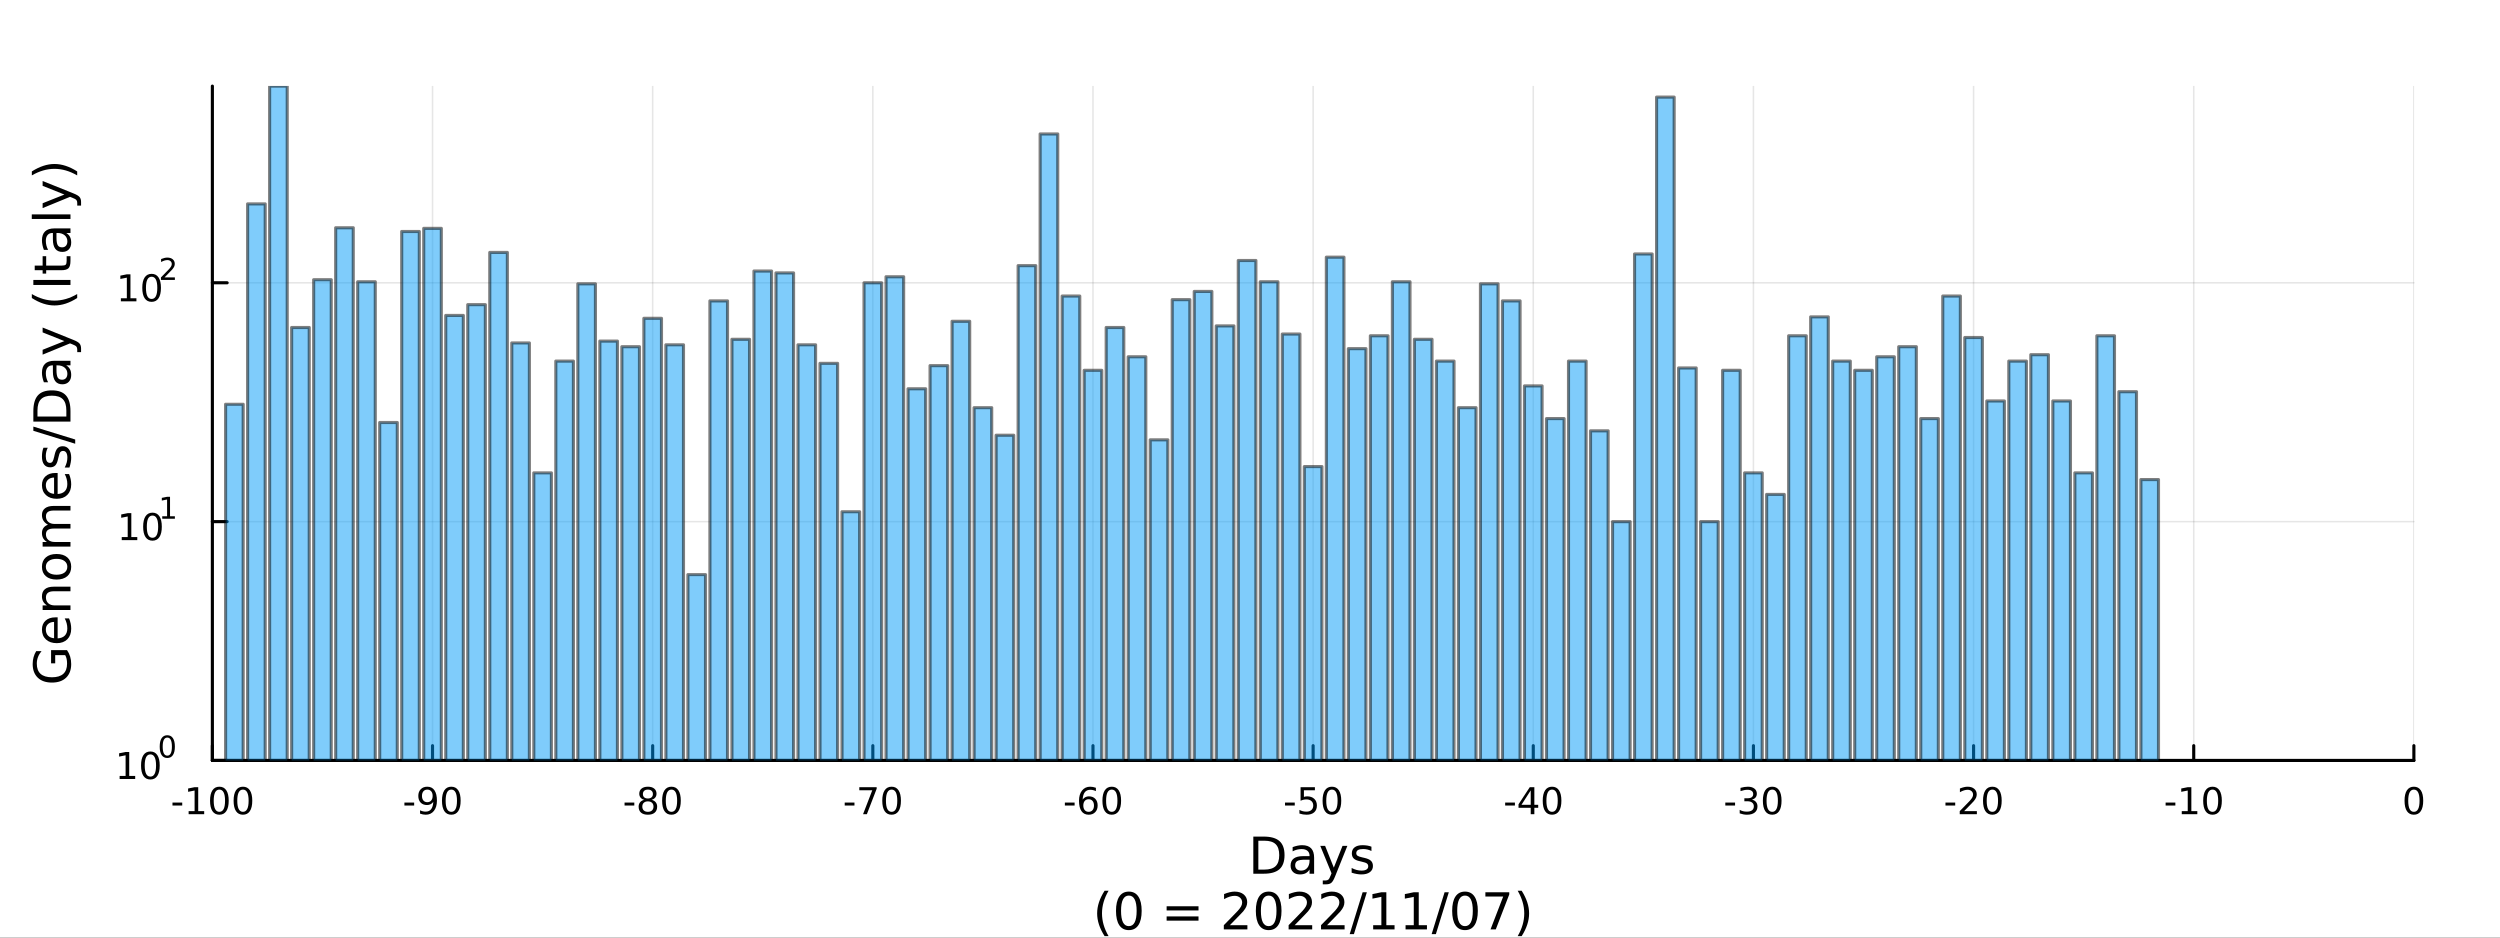 <?xml version="1.0" encoding="utf-8"?>
<svg xmlns="http://www.w3.org/2000/svg" xmlns:xlink="http://www.w3.org/1999/xlink" width="800" height="300" viewBox="0 0 3200 1200">
<rect x="0" y="0" width="3200" height="1200" fill="#333333" stroke="none"/>
<defs>
  <clipPath id="clip010">
    <rect x="0" y="0" width="3200" height="1200"/>
  </clipPath>
</defs>
<path clip-path="url(#clip010)" d="
M0 1200 L3200 1200 L3200 0 L0 0  Z
  " fill="#ffffff" fill-rule="evenodd" fill-opacity="1"/>
<defs>
  <clipPath id="clip011">
    <rect x="640" y="0" width="2241" height="1200"/>
  </clipPath>
</defs>
<path clip-path="url(#clip010)" d="
M271.839 973.368 L3089.76 973.368 L3089.76 110.236 L271.839 110.236  Z
  " fill="#ffffff" fill-rule="evenodd" fill-opacity="1"/>
<defs>
  <clipPath id="clip012">
    <rect x="271" y="110" width="2819" height="864"/>
  </clipPath>
</defs>
<polyline clip-path="url(#clip012)" style="stroke:#000000; stroke-linecap:round; stroke-linejoin:round; stroke-width:2; stroke-opacity:0.1; fill:none" points="
  271.839,973.368 271.839,110.236 
  "/>
<polyline clip-path="url(#clip012)" style="stroke:#000000; stroke-linecap:round; stroke-linejoin:round; stroke-width:2; stroke-opacity:0.1; fill:none" points="
  553.632,973.368 553.632,110.236 
  "/>
<polyline clip-path="url(#clip012)" style="stroke:#000000; stroke-linecap:round; stroke-linejoin:round; stroke-width:2; stroke-opacity:0.1; fill:none" points="
  835.424,973.368 835.424,110.236 
  "/>
<polyline clip-path="url(#clip012)" style="stroke:#000000; stroke-linecap:round; stroke-linejoin:round; stroke-width:2; stroke-opacity:0.1; fill:none" points="
  1117.22,973.368 1117.22,110.236 
  "/>
<polyline clip-path="url(#clip012)" style="stroke:#000000; stroke-linecap:round; stroke-linejoin:round; stroke-width:2; stroke-opacity:0.1; fill:none" points="
  1399.01,973.368 1399.01,110.236 
  "/>
<polyline clip-path="url(#clip012)" style="stroke:#000000; stroke-linecap:round; stroke-linejoin:round; stroke-width:2; stroke-opacity:0.1; fill:none" points="
  1680.8,973.368 1680.8,110.236 
  "/>
<polyline clip-path="url(#clip012)" style="stroke:#000000; stroke-linecap:round; stroke-linejoin:round; stroke-width:2; stroke-opacity:0.1; fill:none" points="
  1962.59,973.368 1962.59,110.236 
  "/>
<polyline clip-path="url(#clip012)" style="stroke:#000000; stroke-linecap:round; stroke-linejoin:round; stroke-width:2; stroke-opacity:0.1; fill:none" points="
  2244.39,973.368 2244.39,110.236 
  "/>
<polyline clip-path="url(#clip012)" style="stroke:#000000; stroke-linecap:round; stroke-linejoin:round; stroke-width:2; stroke-opacity:0.1; fill:none" points="
  2526.18,973.368 2526.18,110.236 
  "/>
<polyline clip-path="url(#clip012)" style="stroke:#000000; stroke-linecap:round; stroke-linejoin:round; stroke-width:2; stroke-opacity:0.1; fill:none" points="
  2807.97,973.368 2807.97,110.236 
  "/>
<polyline clip-path="url(#clip012)" style="stroke:#000000; stroke-linecap:round; stroke-linejoin:round; stroke-width:2; stroke-opacity:0.1; fill:none" points="
  3089.76,973.368 3089.76,110.236 
  "/>
<polyline clip-path="url(#clip010)" style="stroke:#000000; stroke-linecap:round; stroke-linejoin:round; stroke-width:4; stroke-opacity:1; fill:none" points="
  271.839,973.368 3089.76,973.368 
  "/>
<polyline clip-path="url(#clip010)" style="stroke:#000000; stroke-linecap:round; stroke-linejoin:round; stroke-width:4; stroke-opacity:1; fill:none" points="
  271.839,973.368 271.839,954.47 
  "/>
<polyline clip-path="url(#clip010)" style="stroke:#000000; stroke-linecap:round; stroke-linejoin:round; stroke-width:4; stroke-opacity:1; fill:none" points="
  553.632,973.368 553.632,954.47 
  "/>
<polyline clip-path="url(#clip010)" style="stroke:#000000; stroke-linecap:round; stroke-linejoin:round; stroke-width:4; stroke-opacity:1; fill:none" points="
  835.424,973.368 835.424,954.47 
  "/>
<polyline clip-path="url(#clip010)" style="stroke:#000000; stroke-linecap:round; stroke-linejoin:round; stroke-width:4; stroke-opacity:1; fill:none" points="
  1117.22,973.368 1117.22,954.47 
  "/>
<polyline clip-path="url(#clip010)" style="stroke:#000000; stroke-linecap:round; stroke-linejoin:round; stroke-width:4; stroke-opacity:1; fill:none" points="
  1399.01,973.368 1399.01,954.47 
  "/>
<polyline clip-path="url(#clip010)" style="stroke:#000000; stroke-linecap:round; stroke-linejoin:round; stroke-width:4; stroke-opacity:1; fill:none" points="
  1680.8,973.368 1680.8,954.47 
  "/>
<polyline clip-path="url(#clip010)" style="stroke:#000000; stroke-linecap:round; stroke-linejoin:round; stroke-width:4; stroke-opacity:1; fill:none" points="
  1962.59,973.368 1962.59,954.47 
  "/>
<polyline clip-path="url(#clip010)" style="stroke:#000000; stroke-linecap:round; stroke-linejoin:round; stroke-width:4; stroke-opacity:1; fill:none" points="
  2244.39,973.368 2244.39,954.47 
  "/>
<polyline clip-path="url(#clip010)" style="stroke:#000000; stroke-linecap:round; stroke-linejoin:round; stroke-width:4; stroke-opacity:1; fill:none" points="
  2526.18,973.368 2526.18,954.47 
  "/>
<polyline clip-path="url(#clip010)" style="stroke:#000000; stroke-linecap:round; stroke-linejoin:round; stroke-width:4; stroke-opacity:1; fill:none" points="
  2807.97,973.368 2807.97,954.47 
  "/>
<polyline clip-path="url(#clip010)" style="stroke:#000000; stroke-linecap:round; stroke-linejoin:round; stroke-width:4; stroke-opacity:1; fill:none" points="
  3089.76,973.368 3089.76,954.47 
  "/>
<path clip-path="url(#clip010)" d="M220.775 1027.28 L233.251 1027.28 L233.251 1031.08 L220.775 1031.08 L220.775 1027.28 Z" fill="#000000" fill-rule="evenodd" fill-opacity="1" /><path clip-path="url(#clip010)" d="M241.446 1038.23 L249.085 1038.23 L249.085 1011.87 L240.775 1013.53 L240.775 1009.27 L249.038 1007.61 L253.714 1007.61 L253.714 1038.23 L261.353 1038.23 L261.353 1042.17 L241.446 1042.17 L241.446 1038.23 Z" fill="#000000" fill-rule="evenodd" fill-opacity="1" /><path clip-path="url(#clip010)" d="M280.798 1010.69 Q277.186 1010.69 275.358 1014.25 Q273.552 1017.79 273.552 1024.92 Q273.552 1032.03 275.358 1035.59 Q277.186 1039.14 280.798 1039.14 Q284.432 1039.14 286.237 1035.59 Q288.066 1032.03 288.066 1024.92 Q288.066 1017.79 286.237 1014.25 Q284.432 1010.69 280.798 1010.69 M280.798 1006.98 Q286.608 1006.98 289.663 1011.59 Q292.742 1016.17 292.742 1024.92 Q292.742 1033.65 289.663 1038.26 Q286.608 1042.84 280.798 1042.84 Q274.987 1042.84 271.909 1038.26 Q268.853 1033.65 268.853 1024.92 Q268.853 1016.17 271.909 1011.59 Q274.987 1006.98 280.798 1006.98 Z" fill="#000000" fill-rule="evenodd" fill-opacity="1" /><path clip-path="url(#clip010)" d="M310.959 1010.69 Q307.348 1010.69 305.52 1014.25 Q303.714 1017.79 303.714 1024.92 Q303.714 1032.03 305.52 1035.59 Q307.348 1039.14 310.959 1039.14 Q314.594 1039.14 316.399 1035.59 Q318.228 1032.03 318.228 1024.92 Q318.228 1017.79 316.399 1014.25 Q314.594 1010.69 310.959 1010.69 M310.959 1006.98 Q316.77 1006.98 319.825 1011.59 Q322.904 1016.17 322.904 1024.92 Q322.904 1033.65 319.825 1038.26 Q316.77 1042.84 310.959 1042.84 Q305.149 1042.84 302.071 1038.26 Q299.015 1033.65 299.015 1024.92 Q299.015 1016.17 302.071 1011.59 Q305.149 1006.98 310.959 1006.98 Z" fill="#000000" fill-rule="evenodd" fill-opacity="1" /><path clip-path="url(#clip010)" d="M517.648 1027.28 L530.125 1027.28 L530.125 1031.08 L517.648 1031.08 L517.648 1027.28 Z" fill="#000000" fill-rule="evenodd" fill-opacity="1" /><path clip-path="url(#clip010)" d="M537.648 1041.45 L537.648 1037.19 Q539.407 1038.02 541.213 1038.46 Q543.018 1038.9 544.754 1038.9 Q549.384 1038.9 551.815 1035.8 Q554.268 1032.68 554.615 1026.33 Q553.273 1028.33 551.213 1029.39 Q549.153 1030.45 546.653 1030.45 Q541.467 1030.45 538.435 1027.33 Q535.426 1024.18 535.426 1018.74 Q535.426 1013.42 538.574 1010.2 Q541.722 1006.98 546.953 1006.98 Q552.949 1006.98 556.097 1011.59 Q559.268 1016.17 559.268 1024.92 Q559.268 1033.09 555.379 1037.98 Q551.514 1042.84 544.963 1042.84 Q543.203 1042.84 541.398 1042.49 Q539.592 1042.14 537.648 1041.45 M546.953 1026.8 Q550.102 1026.8 551.93 1024.64 Q553.782 1022.49 553.782 1018.74 Q553.782 1015.02 551.93 1012.86 Q550.102 1010.69 546.953 1010.69 Q543.805 1010.69 541.953 1012.86 Q540.125 1015.02 540.125 1018.74 Q540.125 1022.49 541.953 1024.64 Q543.805 1026.8 546.953 1026.8 Z" fill="#000000" fill-rule="evenodd" fill-opacity="1" /><path clip-path="url(#clip010)" d="M577.671 1010.69 Q574.06 1010.69 572.231 1014.25 Q570.426 1017.79 570.426 1024.92 Q570.426 1032.03 572.231 1035.59 Q574.06 1039.14 577.671 1039.14 Q581.305 1039.14 583.111 1035.59 Q584.939 1032.03 584.939 1024.92 Q584.939 1017.79 583.111 1014.25 Q581.305 1010.69 577.671 1010.69 M577.671 1006.98 Q583.481 1006.98 586.537 1011.59 Q589.615 1016.17 589.615 1024.92 Q589.615 1033.65 586.537 1038.26 Q583.481 1042.84 577.671 1042.84 Q571.861 1042.84 568.782 1038.26 Q565.727 1033.65 565.727 1024.92 Q565.727 1016.17 568.782 1011.59 Q571.861 1006.98 577.671 1006.98 Z" fill="#000000" fill-rule="evenodd" fill-opacity="1" /><path clip-path="url(#clip010)" d="M799.441 1027.28 L811.917 1027.28 L811.917 1031.08 L799.441 1031.08 L799.441 1027.28 Z" fill="#000000" fill-rule="evenodd" fill-opacity="1" /><path clip-path="url(#clip010)" d="M829.301 1025.76 Q825.968 1025.76 824.047 1027.54 Q822.149 1029.32 822.149 1032.45 Q822.149 1035.57 824.047 1037.35 Q825.968 1039.14 829.301 1039.14 Q832.635 1039.14 834.556 1037.35 Q836.477 1035.55 836.477 1032.45 Q836.477 1029.32 834.556 1027.54 Q832.658 1025.76 829.301 1025.76 M824.626 1023.77 Q821.616 1023.02 819.927 1020.96 Q818.26 1018.9 818.26 1015.94 Q818.26 1011.8 821.2 1009.39 Q824.163 1006.98 829.301 1006.98 Q834.463 1006.98 837.403 1009.39 Q840.343 1011.8 840.343 1015.94 Q840.343 1018.9 838.653 1020.96 Q836.987 1023.02 834.001 1023.77 Q837.38 1024.55 839.255 1026.84 Q841.153 1029.14 841.153 1032.45 Q841.153 1037.47 838.075 1040.15 Q835.019 1042.84 829.301 1042.84 Q823.584 1042.84 820.505 1040.15 Q817.45 1037.47 817.45 1032.45 Q817.45 1029.14 819.348 1026.84 Q821.246 1024.55 824.626 1023.77 M822.913 1016.38 Q822.913 1019.07 824.579 1020.57 Q826.269 1022.08 829.301 1022.08 Q832.311 1022.08 834.001 1020.57 Q835.713 1019.07 835.713 1016.38 Q835.713 1013.7 834.001 1012.19 Q832.311 1010.69 829.301 1010.69 Q826.269 1010.69 824.579 1012.19 Q822.913 1013.7 822.913 1016.38 Z" fill="#000000" fill-rule="evenodd" fill-opacity="1" /><path clip-path="url(#clip010)" d="M859.463 1010.69 Q855.852 1010.69 854.024 1014.25 Q852.218 1017.79 852.218 1024.92 Q852.218 1032.03 854.024 1035.59 Q855.852 1039.14 859.463 1039.14 Q863.098 1039.14 864.903 1035.59 Q866.732 1032.03 866.732 1024.92 Q866.732 1017.79 864.903 1014.25 Q863.098 1010.69 859.463 1010.69 M859.463 1006.98 Q865.274 1006.98 868.329 1011.59 Q871.408 1016.17 871.408 1024.92 Q871.408 1033.65 868.329 1038.26 Q865.274 1042.84 859.463 1042.84 Q853.653 1042.84 850.575 1038.26 Q847.519 1033.65 847.519 1024.92 Q847.519 1016.17 850.575 1011.59 Q853.653 1006.98 859.463 1006.98 Z" fill="#000000" fill-rule="evenodd" fill-opacity="1" /><path clip-path="url(#clip010)" d="M1081.23 1027.28 L1093.71 1027.28 L1093.71 1031.08 L1081.23 1031.08 L1081.23 1027.28 Z" fill="#000000" fill-rule="evenodd" fill-opacity="1" /><path clip-path="url(#clip010)" d="M1099.91 1007.61 L1122.14 1007.61 L1122.14 1009.6 L1109.59 1042.17 L1104.71 1042.17 L1116.51 1011.54 L1099.91 1011.54 L1099.91 1007.61 Z" fill="#000000" fill-rule="evenodd" fill-opacity="1" /><path clip-path="url(#clip010)" d="M1141.26 1010.69 Q1137.64 1010.69 1135.82 1014.25 Q1134.01 1017.79 1134.01 1024.92 Q1134.01 1032.03 1135.82 1035.59 Q1137.64 1039.14 1141.26 1039.14 Q1144.89 1039.14 1146.7 1035.59 Q1148.52 1032.03 1148.52 1024.92 Q1148.52 1017.79 1146.7 1014.25 Q1144.89 1010.69 1141.26 1010.69 M1141.26 1006.98 Q1147.07 1006.98 1150.12 1011.59 Q1153.2 1016.17 1153.2 1024.92 Q1153.2 1033.65 1150.12 1038.26 Q1147.07 1042.84 1141.26 1042.84 Q1135.45 1042.84 1132.37 1038.26 Q1129.31 1033.65 1129.31 1024.92 Q1129.31 1016.17 1132.37 1011.59 Q1135.45 1006.98 1141.26 1006.98 Z" fill="#000000" fill-rule="evenodd" fill-opacity="1" /><path clip-path="url(#clip010)" d="M1363.03 1027.28 L1375.5 1027.28 L1375.5 1031.08 L1363.03 1031.08 L1363.03 1027.28 Z" fill="#000000" fill-rule="evenodd" fill-opacity="1" /><path clip-path="url(#clip010)" d="M1393.47 1023.02 Q1390.32 1023.02 1388.47 1025.18 Q1386.64 1027.33 1386.64 1031.08 Q1386.64 1034.81 1388.47 1036.98 Q1390.32 1039.14 1393.47 1039.14 Q1396.61 1039.14 1398.44 1036.98 Q1400.29 1034.81 1400.29 1031.08 Q1400.29 1027.33 1398.44 1025.18 Q1396.61 1023.02 1393.47 1023.02 M1402.75 1008.37 L1402.75 1012.63 Q1400.99 1011.8 1399.18 1011.36 Q1397.4 1010.92 1395.64 1010.92 Q1391.01 1010.92 1388.56 1014.04 Q1386.13 1017.17 1385.78 1023.49 Q1387.15 1021.47 1389.21 1020.41 Q1391.27 1019.32 1393.74 1019.32 Q1398.95 1019.32 1401.96 1022.49 Q1404.99 1025.64 1404.99 1031.08 Q1404.99 1036.4 1401.84 1039.62 Q1398.7 1042.84 1393.47 1042.84 Q1387.47 1042.84 1384.3 1038.26 Q1381.13 1033.65 1381.13 1024.92 Q1381.13 1016.73 1385.02 1011.87 Q1388.9 1006.98 1395.46 1006.98 Q1397.22 1006.98 1399 1007.33 Q1400.8 1007.68 1402.75 1008.37 Z" fill="#000000" fill-rule="evenodd" fill-opacity="1" /><path clip-path="url(#clip010)" d="M1423.05 1010.69 Q1419.44 1010.69 1417.61 1014.25 Q1415.8 1017.79 1415.8 1024.92 Q1415.8 1032.03 1417.61 1035.59 Q1419.44 1039.14 1423.05 1039.14 Q1426.68 1039.14 1428.49 1035.59 Q1430.32 1032.03 1430.32 1024.92 Q1430.32 1017.79 1428.49 1014.25 Q1426.68 1010.69 1423.05 1010.69 M1423.05 1006.98 Q1428.86 1006.98 1431.91 1011.59 Q1434.99 1016.17 1434.99 1024.92 Q1434.99 1033.65 1431.91 1038.26 Q1428.86 1042.84 1423.05 1042.84 Q1417.24 1042.84 1414.16 1038.26 Q1411.1 1033.65 1411.1 1024.92 Q1411.1 1016.17 1414.16 1011.59 Q1417.24 1006.98 1423.05 1006.98 Z" fill="#000000" fill-rule="evenodd" fill-opacity="1" /><path clip-path="url(#clip010)" d="M1644.82 1027.28 L1657.29 1027.28 L1657.29 1031.08 L1644.82 1031.08 L1644.82 1027.28 Z" fill="#000000" fill-rule="evenodd" fill-opacity="1" /><path clip-path="url(#clip010)" d="M1664.73 1007.61 L1683.08 1007.61 L1683.08 1011.54 L1669.01 1011.54 L1669.01 1020.02 Q1670.03 1019.67 1671.04 1019.51 Q1672.06 1019.32 1673.08 1019.32 Q1678.87 1019.32 1682.25 1022.49 Q1685.63 1025.66 1685.63 1031.08 Q1685.63 1036.66 1682.16 1039.76 Q1678.68 1042.84 1672.36 1042.84 Q1670.19 1042.84 1667.92 1042.47 Q1665.67 1042.1 1663.27 1041.36 L1663.27 1036.66 Q1665.35 1037.79 1667.57 1038.35 Q1669.79 1038.9 1672.27 1038.9 Q1676.28 1038.9 1678.61 1036.8 Q1680.95 1034.69 1680.95 1031.08 Q1680.95 1027.47 1678.61 1025.36 Q1676.28 1023.26 1672.27 1023.26 Q1670.4 1023.26 1668.52 1023.67 Q1666.67 1024.09 1664.73 1024.97 L1664.73 1007.61 Z" fill="#000000" fill-rule="evenodd" fill-opacity="1" /><path clip-path="url(#clip010)" d="M1704.84 1010.69 Q1701.23 1010.69 1699.4 1014.25 Q1697.6 1017.79 1697.6 1024.92 Q1697.6 1032.03 1699.4 1035.59 Q1701.23 1039.14 1704.84 1039.14 Q1708.47 1039.14 1710.28 1035.59 Q1712.11 1032.03 1712.11 1024.92 Q1712.11 1017.79 1710.28 1014.25 Q1708.47 1010.69 1704.84 1010.69 M1704.84 1006.98 Q1710.65 1006.98 1713.71 1011.59 Q1716.79 1016.17 1716.79 1024.92 Q1716.79 1033.65 1713.71 1038.26 Q1710.65 1042.84 1704.84 1042.84 Q1699.03 1042.84 1695.95 1038.26 Q1692.9 1033.65 1692.9 1024.92 Q1692.9 1016.17 1695.95 1011.59 Q1699.03 1006.98 1704.84 1006.98 Z" fill="#000000" fill-rule="evenodd" fill-opacity="1" /><path clip-path="url(#clip010)" d="M1926.61 1027.28 L1939.09 1027.28 L1939.09 1031.08 L1926.61 1031.08 L1926.61 1027.28 Z" fill="#000000" fill-rule="evenodd" fill-opacity="1" /><path clip-path="url(#clip010)" d="M1959.32 1011.68 L1947.51 1030.13 L1959.32 1030.13 L1959.32 1011.68 M1958.09 1007.61 L1963.97 1007.61 L1963.97 1030.13 L1968.9 1030.13 L1968.9 1034.02 L1963.97 1034.02 L1963.97 1042.17 L1959.32 1042.17 L1959.32 1034.02 L1943.72 1034.02 L1943.72 1029.51 L1958.09 1007.61 Z" fill="#000000" fill-rule="evenodd" fill-opacity="1" /><path clip-path="url(#clip010)" d="M1986.63 1010.69 Q1983.02 1010.69 1981.19 1014.25 Q1979.39 1017.79 1979.39 1024.92 Q1979.39 1032.03 1981.19 1035.59 Q1983.02 1039.14 1986.63 1039.14 Q1990.27 1039.14 1992.07 1035.59 Q1993.9 1032.03 1993.9 1024.92 Q1993.9 1017.79 1992.07 1014.25 Q1990.27 1010.69 1986.63 1010.69 M1986.63 1006.98 Q1992.44 1006.98 1995.5 1011.59 Q1998.58 1016.17 1998.58 1024.92 Q1998.58 1033.65 1995.5 1038.26 Q1992.44 1042.84 1986.63 1042.84 Q1980.82 1042.84 1977.74 1038.26 Q1974.69 1033.65 1974.69 1024.92 Q1974.69 1016.17 1977.74 1011.59 Q1980.82 1006.98 1986.63 1006.98 Z" fill="#000000" fill-rule="evenodd" fill-opacity="1" /><path clip-path="url(#clip010)" d="M2208.4 1027.28 L2220.88 1027.28 L2220.88 1031.08 L2208.4 1031.08 L2208.4 1027.28 Z" fill="#000000" fill-rule="evenodd" fill-opacity="1" /><path clip-path="url(#clip010)" d="M2242.43 1023.53 Q2245.79 1024.25 2247.66 1026.52 Q2249.56 1028.79 2249.56 1032.12 Q2249.56 1037.24 2246.04 1040.04 Q2242.52 1042.84 2236.04 1042.84 Q2233.87 1042.84 2231.55 1042.4 Q2229.26 1041.98 2226.81 1041.13 L2226.81 1036.61 Q2228.75 1037.75 2231.06 1038.33 Q2233.38 1038.9 2235.9 1038.9 Q2240.3 1038.9 2242.59 1037.17 Q2244.91 1035.43 2244.91 1032.12 Q2244.91 1029.07 2242.75 1027.35 Q2240.62 1025.62 2236.81 1025.62 L2232.78 1025.62 L2232.78 1021.77 L2236.99 1021.77 Q2240.44 1021.77 2242.27 1020.41 Q2244.1 1019.02 2244.1 1016.43 Q2244.1 1013.77 2242.2 1012.35 Q2240.32 1010.92 2236.81 1010.92 Q2234.88 1010.92 2232.69 1011.33 Q2230.49 1011.75 2227.85 1012.63 L2227.85 1008.46 Q2230.51 1007.72 2232.82 1007.35 Q2235.16 1006.98 2237.22 1006.98 Q2242.55 1006.98 2245.65 1009.41 Q2248.75 1011.82 2248.75 1015.94 Q2248.75 1018.81 2247.11 1020.8 Q2245.46 1022.77 2242.43 1023.53 Z" fill="#000000" fill-rule="evenodd" fill-opacity="1" /><path clip-path="url(#clip010)" d="M2268.43 1010.69 Q2264.81 1010.69 2262.99 1014.25 Q2261.18 1017.79 2261.18 1024.92 Q2261.18 1032.03 2262.99 1035.59 Q2264.81 1039.14 2268.43 1039.14 Q2272.06 1039.14 2273.87 1035.59 Q2275.69 1032.03 2275.69 1024.92 Q2275.69 1017.79 2273.87 1014.25 Q2272.06 1010.69 2268.43 1010.69 M2268.43 1006.98 Q2274.24 1006.98 2277.29 1011.59 Q2280.37 1016.17 2280.37 1024.92 Q2280.37 1033.65 2277.29 1038.26 Q2274.24 1042.84 2268.43 1042.84 Q2262.62 1042.84 2259.54 1038.26 Q2256.48 1033.65 2256.48 1024.92 Q2256.48 1016.17 2259.54 1011.59 Q2262.62 1006.98 2268.43 1006.98 Z" fill="#000000" fill-rule="evenodd" fill-opacity="1" /><path clip-path="url(#clip010)" d="M2490.2 1027.28 L2502.67 1027.28 L2502.67 1031.08 L2490.2 1031.08 L2490.2 1027.28 Z" fill="#000000" fill-rule="evenodd" fill-opacity="1" /><path clip-path="url(#clip010)" d="M2514.08 1038.23 L2530.4 1038.23 L2530.4 1042.17 L2508.46 1042.17 L2508.46 1038.23 Q2511.12 1035.48 2515.7 1030.85 Q2520.31 1026.2 2521.49 1024.85 Q2523.74 1022.33 2524.62 1020.59 Q2525.52 1018.83 2525.52 1017.14 Q2525.52 1014.39 2523.57 1012.65 Q2521.65 1010.92 2518.55 1010.92 Q2516.35 1010.92 2513.9 1011.68 Q2511.47 1012.45 2508.69 1014 L2508.69 1009.27 Q2511.51 1008.14 2513.97 1007.56 Q2516.42 1006.98 2518.46 1006.98 Q2523.83 1006.98 2527.02 1009.67 Q2530.22 1012.35 2530.22 1016.84 Q2530.22 1018.97 2529.41 1020.89 Q2528.62 1022.79 2526.51 1025.39 Q2525.94 1026.06 2522.83 1029.27 Q2519.73 1032.47 2514.08 1038.23 Z" fill="#000000" fill-rule="evenodd" fill-opacity="1" /><path clip-path="url(#clip010)" d="M2550.22 1010.69 Q2546.61 1010.69 2544.78 1014.25 Q2542.97 1017.79 2542.97 1024.92 Q2542.97 1032.03 2544.78 1035.59 Q2546.61 1039.14 2550.22 1039.14 Q2553.85 1039.14 2555.66 1035.59 Q2557.49 1032.03 2557.49 1024.92 Q2557.49 1017.79 2555.66 1014.25 Q2553.85 1010.69 2550.22 1010.69 M2550.22 1006.98 Q2556.03 1006.98 2559.08 1011.59 Q2562.16 1016.17 2562.16 1024.92 Q2562.16 1033.65 2559.08 1038.26 Q2556.03 1042.84 2550.22 1042.84 Q2544.41 1042.84 2541.33 1038.26 Q2538.27 1033.65 2538.27 1024.92 Q2538.27 1016.17 2541.33 1011.59 Q2544.41 1006.98 2550.22 1006.98 Z" fill="#000000" fill-rule="evenodd" fill-opacity="1" /><path clip-path="url(#clip010)" d="M2771.99 1027.28 L2784.46 1027.28 L2784.46 1031.08 L2771.99 1031.08 L2771.99 1027.28 Z" fill="#000000" fill-rule="evenodd" fill-opacity="1" /><path clip-path="url(#clip010)" d="M2792.66 1038.23 L2800.3 1038.23 L2800.3 1011.87 L2791.99 1013.53 L2791.99 1009.27 L2800.25 1007.61 L2804.93 1007.61 L2804.93 1038.23 L2812.57 1038.23 L2812.57 1042.17 L2792.66 1042.17 L2792.66 1038.23 Z" fill="#000000" fill-rule="evenodd" fill-opacity="1" /><path clip-path="url(#clip010)" d="M2832.01 1010.69 Q2828.4 1010.69 2826.57 1014.25 Q2824.77 1017.79 2824.77 1024.92 Q2824.77 1032.03 2826.57 1035.59 Q2828.4 1039.14 2832.01 1039.14 Q2835.64 1039.14 2837.45 1035.59 Q2839.28 1032.03 2839.28 1024.92 Q2839.28 1017.79 2837.45 1014.25 Q2835.64 1010.69 2832.01 1010.69 M2832.01 1006.98 Q2837.82 1006.98 2840.88 1011.59 Q2843.95 1016.17 2843.95 1024.92 Q2843.95 1033.65 2840.88 1038.26 Q2837.82 1042.84 2832.01 1042.84 Q2826.2 1042.84 2823.12 1038.26 Q2820.07 1033.65 2820.07 1024.92 Q2820.07 1016.17 2823.12 1011.59 Q2826.2 1006.98 2832.01 1006.98 Z" fill="#000000" fill-rule="evenodd" fill-opacity="1" /><path clip-path="url(#clip010)" d="M3089.76 1010.69 Q3086.15 1010.69 3084.32 1014.25 Q3082.52 1017.79 3082.52 1024.92 Q3082.52 1032.03 3084.32 1035.59 Q3086.15 1039.14 3089.76 1039.14 Q3093.4 1039.14 3095.2 1035.59 Q3097.03 1032.03 3097.03 1024.92 Q3097.03 1017.79 3095.2 1014.25 Q3093.4 1010.69 3089.76 1010.69 M3089.76 1006.98 Q3095.57 1006.98 3098.63 1011.59 Q3101.71 1016.17 3101.71 1024.92 Q3101.71 1033.65 3098.63 1038.26 Q3095.57 1042.84 3089.76 1042.84 Q3083.95 1042.84 3080.87 1038.26 Q3077.82 1033.65 3077.82 1024.92 Q3077.82 1016.17 3080.87 1011.59 Q3083.95 1006.98 3089.76 1006.98 Z" fill="#000000" fill-rule="evenodd" fill-opacity="1" /><path clip-path="url(#clip010)" d="M1610.68 1076.12 L1610.68 1113.07 L1618.45 1113.07 Q1628.28 1113.07 1632.84 1108.61 Q1637.42 1104.16 1637.42 1094.54 Q1637.42 1085 1632.84 1080.57 Q1628.28 1076.12 1618.45 1076.12 L1610.68 1076.12 M1604.25 1070.83 L1617.46 1070.83 Q1631.28 1070.83 1637.74 1076.59 Q1644.2 1082.32 1644.2 1094.54 Q1644.2 1106.83 1637.71 1112.59 Q1631.21 1118.35 1617.46 1118.35 L1604.25 1118.35 L1604.25 1070.83 Z" fill="#000000" fill-rule="evenodd" fill-opacity="1" /><path clip-path="url(#clip010)" d="M1670.39 1100.43 Q1663.3 1100.43 1660.56 1102.06 Q1657.82 1103.68 1657.82 1107.59 Q1657.82 1110.71 1659.86 1112.56 Q1661.93 1114.37 1665.46 1114.37 Q1670.33 1114.37 1673.26 1110.94 Q1676.22 1107.47 1676.22 1101.74 L1676.22 1100.43 L1670.39 1100.43 M1682.07 1098.01 L1682.07 1118.35 L1676.22 1118.35 L1676.22 1112.94 Q1674.21 1116.19 1671.22 1117.75 Q1668.23 1119.27 1663.9 1119.27 Q1658.43 1119.27 1655.18 1116.22 Q1651.96 1113.13 1651.96 1107.98 Q1651.96 1101.96 1655.98 1098.9 Q1660.02 1095.85 1668.01 1095.85 L1676.22 1095.85 L1676.22 1095.28 Q1676.22 1091.23 1673.54 1089.04 Q1670.9 1086.81 1666.1 1086.81 Q1663.04 1086.81 1660.14 1087.54 Q1657.25 1088.27 1654.57 1089.74 L1654.57 1084.33 Q1657.79 1083.09 1660.81 1082.48 Q1663.84 1081.84 1666.7 1081.84 Q1674.44 1081.84 1678.26 1085.85 Q1682.07 1089.87 1682.07 1098.01 Z" fill="#000000" fill-rule="evenodd" fill-opacity="1" /><path clip-path="url(#clip010)" d="M1708.97 1121.66 Q1706.49 1128.03 1704.13 1129.97 Q1701.78 1131.91 1697.83 1131.91 L1693.15 1131.91 L1693.15 1127.01 L1696.59 1127.01 Q1699.01 1127.01 1700.34 1125.86 Q1701.68 1124.72 1703.3 1120.45 L1704.35 1117.78 L1689.94 1082.7 L1696.14 1082.7 L1707.28 1110.59 L1718.42 1082.7 L1724.63 1082.7 L1708.97 1121.66 Z" fill="#000000" fill-rule="evenodd" fill-opacity="1" /><path clip-path="url(#clip010)" d="M1755.44 1083.75 L1755.44 1089.29 Q1752.96 1088.02 1750.28 1087.38 Q1747.61 1086.75 1744.75 1086.75 Q1740.38 1086.75 1738.19 1088.08 Q1736.02 1089.42 1736.02 1092.09 Q1736.02 1094.13 1737.58 1095.31 Q1739.14 1096.45 1743.85 1097.5 L1745.86 1097.95 Q1752.1 1099.29 1754.71 1101.74 Q1757.35 1104.16 1757.35 1108.52 Q1757.35 1113.48 1753.4 1116.38 Q1749.49 1119.27 1742.61 1119.27 Q1739.75 1119.27 1736.63 1118.7 Q1733.54 1118.16 1730.1 1117.05 L1730.1 1111 Q1733.35 1112.69 1736.5 1113.55 Q1739.65 1114.37 1742.74 1114.37 Q1746.88 1114.37 1749.11 1112.97 Q1751.33 1111.54 1751.33 1108.96 Q1751.33 1106.58 1749.71 1105.3 Q1748.12 1104.03 1742.68 1102.85 L1740.64 1102.37 Q1735.2 1101.23 1732.78 1098.87 Q1730.36 1096.49 1730.36 1092.35 Q1730.36 1087.32 1733.92 1084.58 Q1737.49 1081.84 1744.04 1081.84 Q1747.29 1081.84 1750.16 1082.32 Q1753.02 1082.8 1755.44 1083.75 Z" fill="#000000" fill-rule="evenodd" fill-opacity="1" /><path clip-path="url(#clip010)" d="M1418.96 1140.17 Q1414.7 1147.49 1412.63 1154.65 Q1410.56 1161.81 1410.56 1169.17 Q1410.56 1176.52 1412.63 1183.74 Q1414.73 1190.94 1418.96 1198.23 L1413.87 1198.23 Q1409.1 1190.75 1406.71 1183.52 Q1404.35 1176.3 1404.35 1169.17 Q1404.35 1162.07 1406.71 1154.87 Q1409.07 1147.68 1413.87 1140.17 L1418.96 1140.17 Z" fill="#000000" fill-rule="evenodd" fill-opacity="1" /><path clip-path="url(#clip010)" d="M1444.9 1146.34 Q1439.94 1146.34 1437.42 1151.25 Q1434.94 1156.12 1434.94 1165.92 Q1434.94 1175.69 1437.42 1180.59 Q1439.94 1185.46 1444.9 1185.46 Q1449.9 1185.46 1452.38 1180.59 Q1454.9 1175.69 1454.9 1165.92 Q1454.9 1156.12 1452.38 1151.25 Q1449.9 1146.34 1444.9 1146.34 M1444.9 1141.25 Q1452.89 1141.25 1457.09 1147.59 Q1461.33 1153.89 1461.33 1165.92 Q1461.33 1177.92 1457.09 1184.25 Q1452.89 1190.55 1444.9 1190.55 Q1436.92 1190.55 1432.68 1184.25 Q1428.48 1177.92 1428.48 1165.92 Q1428.48 1153.89 1432.68 1147.59 Q1436.92 1141.25 1444.9 1141.25 Z" fill="#000000" fill-rule="evenodd" fill-opacity="1" /><path clip-path="url(#clip010)" d="M1493.28 1160.03 L1534.09 1160.03 L1534.09 1165.38 L1493.28 1165.38 L1493.28 1160.03 M1493.28 1173.02 L1534.09 1173.02 L1534.09 1178.43 L1493.28 1178.43 L1493.28 1173.02 Z" fill="#000000" fill-rule="evenodd" fill-opacity="1" /><path clip-path="url(#clip010)" d="M1574.22 1184.22 L1596.66 1184.22 L1596.66 1189.63 L1566.49 1189.63 L1566.49 1184.22 Q1570.15 1180.43 1576.45 1174.07 Q1582.79 1167.67 1584.41 1165.82 Q1587.5 1162.35 1588.71 1159.97 Q1589.95 1157.55 1589.95 1155.23 Q1589.95 1151.44 1587.27 1149.05 Q1584.63 1146.66 1580.37 1146.66 Q1577.34 1146.66 1573.97 1147.71 Q1570.63 1148.76 1566.81 1150.9 L1566.81 1144.4 Q1570.69 1142.84 1574.06 1142.05 Q1577.44 1141.25 1580.24 1141.25 Q1587.62 1141.25 1592.02 1144.94 Q1596.41 1148.64 1596.41 1154.81 Q1596.41 1157.74 1595.29 1160.38 Q1594.21 1162.99 1591.32 1166.56 Q1590.52 1167.48 1586.25 1171.9 Q1581.99 1176.3 1574.22 1184.22 Z" fill="#000000" fill-rule="evenodd" fill-opacity="1" /><path clip-path="url(#clip010)" d="M1623.91 1146.34 Q1618.94 1146.34 1616.43 1151.25 Q1613.95 1156.12 1613.95 1165.92 Q1613.95 1175.69 1616.43 1180.59 Q1618.94 1185.46 1623.91 1185.46 Q1628.91 1185.46 1631.39 1180.59 Q1633.9 1175.69 1633.9 1165.92 Q1633.9 1156.12 1631.39 1151.25 Q1628.91 1146.34 1623.91 1146.34 M1623.91 1141.25 Q1631.9 1141.25 1636.1 1147.59 Q1640.33 1153.89 1640.33 1165.92 Q1640.33 1177.92 1636.1 1184.25 Q1631.9 1190.55 1623.91 1190.55 Q1615.92 1190.55 1611.69 1184.25 Q1607.48 1177.92 1607.48 1165.92 Q1607.48 1153.89 1611.69 1147.59 Q1615.92 1141.25 1623.91 1141.25 Z" fill="#000000" fill-rule="evenodd" fill-opacity="1" /><path clip-path="url(#clip010)" d="M1657.17 1184.22 L1679.61 1184.22 L1679.61 1189.63 L1649.43 1189.63 L1649.43 1184.22 Q1653.09 1180.43 1659.4 1174.07 Q1665.73 1167.67 1667.35 1165.82 Q1670.44 1162.35 1671.65 1159.97 Q1672.89 1157.55 1672.89 1155.23 Q1672.89 1151.44 1670.22 1149.05 Q1667.58 1146.66 1663.31 1146.66 Q1660.29 1146.66 1656.91 1147.71 Q1653.57 1148.76 1649.75 1150.9 L1649.75 1144.4 Q1653.64 1142.84 1657.01 1142.05 Q1660.38 1141.25 1663.18 1141.25 Q1670.57 1141.25 1674.96 1144.94 Q1679.35 1148.64 1679.35 1154.81 Q1679.35 1157.74 1678.24 1160.38 Q1677.16 1162.99 1674.26 1166.56 Q1673.47 1167.48 1669.2 1171.9 Q1664.93 1176.3 1657.17 1184.22 Z" fill="#000000" fill-rule="evenodd" fill-opacity="1" /><path clip-path="url(#clip010)" d="M1698.64 1184.22 L1721.08 1184.22 L1721.08 1189.63 L1690.91 1189.63 L1690.91 1184.22 Q1694.57 1180.43 1700.87 1174.07 Q1707.2 1167.67 1708.83 1165.82 Q1711.91 1162.35 1713.12 1159.97 Q1714.36 1157.55 1714.36 1155.23 Q1714.36 1151.44 1711.69 1149.05 Q1709.05 1146.66 1704.78 1146.66 Q1701.76 1146.66 1698.39 1147.71 Q1695.04 1148.76 1691.23 1150.9 L1691.23 1144.4 Q1695.11 1142.84 1698.48 1142.05 Q1701.86 1141.25 1704.66 1141.25 Q1712.04 1141.25 1716.43 1144.94 Q1720.83 1148.64 1720.83 1154.81 Q1720.83 1157.74 1719.71 1160.38 Q1718.63 1162.99 1715.73 1166.56 Q1714.94 1167.48 1710.67 1171.9 Q1706.41 1176.3 1698.64 1184.22 Z" fill="#000000" fill-rule="evenodd" fill-opacity="1" /><path clip-path="url(#clip010)" d="M1744.16 1142.11 L1749.57 1142.11 L1733.02 1195.68 L1727.61 1195.68 L1744.16 1142.11 Z" fill="#000000" fill-rule="evenodd" fill-opacity="1" /><path clip-path="url(#clip010)" d="M1757.65 1184.22 L1768.15 1184.22 L1768.15 1147.97 L1756.73 1150.26 L1756.73 1144.4 L1768.09 1142.11 L1774.52 1142.11 L1774.52 1184.22 L1785.02 1184.22 L1785.02 1189.63 L1757.65 1189.63 L1757.65 1184.22 Z" fill="#000000" fill-rule="evenodd" fill-opacity="1" /><path clip-path="url(#clip010)" d="M1799.12 1184.22 L1809.63 1184.22 L1809.63 1147.97 L1798.2 1150.26 L1798.2 1144.4 L1809.56 1142.11 L1815.99 1142.11 L1815.99 1184.22 L1826.5 1184.22 L1826.5 1189.63 L1799.12 1189.63 L1799.12 1184.22 Z" fill="#000000" fill-rule="evenodd" fill-opacity="1" /><path clip-path="url(#clip010)" d="M1849.06 1142.11 L1854.47 1142.11 L1837.92 1195.68 L1832.51 1195.68 L1849.06 1142.11 Z" fill="#000000" fill-rule="evenodd" fill-opacity="1" /><path clip-path="url(#clip010)" d="M1875.19 1146.34 Q1870.23 1146.34 1867.71 1151.25 Q1865.23 1156.12 1865.23 1165.92 Q1865.23 1175.69 1867.71 1180.59 Q1870.23 1185.46 1875.19 1185.46 Q1880.19 1185.46 1882.67 1180.59 Q1885.19 1175.69 1885.19 1165.92 Q1885.19 1156.12 1882.67 1151.25 Q1880.19 1146.34 1875.19 1146.34 M1875.19 1141.25 Q1883.18 1141.25 1887.38 1147.59 Q1891.62 1153.89 1891.62 1165.92 Q1891.62 1177.92 1887.38 1184.25 Q1883.18 1190.55 1875.19 1190.55 Q1867.21 1190.55 1862.97 1184.25 Q1858.77 1177.92 1858.77 1165.92 Q1858.77 1153.89 1862.97 1147.59 Q1867.21 1141.25 1875.19 1141.25 Z" fill="#000000" fill-rule="evenodd" fill-opacity="1" /><path clip-path="url(#clip010)" d="M1901.29 1142.11 L1931.85 1142.11 L1931.85 1144.85 L1914.6 1189.63 L1907.88 1189.63 L1924.11 1147.52 L1901.29 1147.52 L1901.29 1142.11 Z" fill="#000000" fill-rule="evenodd" fill-opacity="1" /><path clip-path="url(#clip010)" d="M1942.64 1140.17 L1947.73 1140.17 Q1952.51 1147.68 1954.86 1154.87 Q1957.25 1162.07 1957.25 1169.17 Q1957.25 1176.3 1954.86 1183.52 Q1952.51 1190.75 1947.73 1198.23 L1942.64 1198.23 Q1946.87 1190.94 1948.94 1183.74 Q1951.04 1176.52 1951.04 1169.17 Q1951.04 1161.81 1948.94 1154.65 Q1946.87 1147.49 1942.64 1140.17 Z" fill="#000000" fill-rule="evenodd" fill-opacity="1" /><polyline clip-path="url(#clip012)" style="stroke:#000000; stroke-linecap:round; stroke-linejoin:round; stroke-width:2; stroke-opacity:0.1; fill:none" points="
  271.839,973.368 3089.76,973.368 
  "/>
<polyline clip-path="url(#clip012)" style="stroke:#000000; stroke-linecap:round; stroke-linejoin:round; stroke-width:2; stroke-opacity:0.1; fill:none" points="
  271.839,667.669 3089.76,667.669 
  "/>
<polyline clip-path="url(#clip012)" style="stroke:#000000; stroke-linecap:round; stroke-linejoin:round; stroke-width:2; stroke-opacity:0.1; fill:none" points="
  271.839,361.971 3089.76,361.971 
  "/>
<polyline clip-path="url(#clip010)" style="stroke:#000000; stroke-linecap:round; stroke-linejoin:round; stroke-width:4; stroke-opacity:1; fill:none" points="
  271.839,973.368 271.839,110.236 
  "/>
<polyline clip-path="url(#clip010)" style="stroke:#000000; stroke-linecap:round; stroke-linejoin:round; stroke-width:4; stroke-opacity:1; fill:none" points="
  271.839,973.368 290.737,973.368 
  "/>
<polyline clip-path="url(#clip010)" style="stroke:#000000; stroke-linecap:round; stroke-linejoin:round; stroke-width:4; stroke-opacity:1; fill:none" points="
  271.839,667.669 290.737,667.669 
  "/>
<polyline clip-path="url(#clip010)" style="stroke:#000000; stroke-linecap:round; stroke-linejoin:round; stroke-width:4; stroke-opacity:1; fill:none" points="
  271.839,361.971 290.737,361.971 
  "/>
<path clip-path="url(#clip010)" d="M153.134 993.16 L160.772 993.16 L160.772 966.795 L152.462 968.461 L152.462 964.202 L160.726 962.535 L165.402 962.535 L165.402 993.16 L173.041 993.16 L173.041 997.095 L153.134 997.095 L153.134 993.16 Z" fill="#000000" fill-rule="evenodd" fill-opacity="1" /><path clip-path="url(#clip010)" d="M192.485 965.614 Q188.874 965.614 187.045 969.179 Q185.24 972.72 185.24 979.85 Q185.24 986.956 187.045 990.521 Q188.874 994.063 192.485 994.063 Q196.119 994.063 197.925 990.521 Q199.754 986.956 199.754 979.85 Q199.754 972.72 197.925 969.179 Q196.119 965.614 192.485 965.614 M192.485 961.91 Q198.295 961.91 201.351 966.517 Q204.43 971.1 204.43 979.85 Q204.43 988.577 201.351 993.183 Q198.295 997.767 192.485 997.767 Q186.675 997.767 183.596 993.183 Q180.541 988.577 180.541 979.85 Q180.541 971.1 183.596 966.517 Q186.675 961.91 192.485 961.91 Z" fill="#000000" fill-rule="evenodd" fill-opacity="1" /><path clip-path="url(#clip010)" d="M214.134 944.106 Q211.2 944.106 209.715 947.003 Q208.248 949.88 208.248 955.673 Q208.248 961.447 209.715 964.344 Q211.2 967.221 214.134 967.221 Q217.087 967.221 218.554 964.344 Q220.04 961.447 220.04 955.673 Q220.04 949.88 218.554 947.003 Q217.087 944.106 214.134 944.106 M214.134 941.097 Q218.855 941.097 221.338 944.84 Q223.839 948.564 223.839 955.673 Q223.839 962.764 221.338 966.506 Q218.855 970.23 214.134 970.23 Q209.414 970.23 206.912 966.506 Q204.43 962.764 204.43 955.673 Q204.43 948.564 206.912 944.84 Q209.414 941.097 214.134 941.097 Z" fill="#000000" fill-rule="evenodd" fill-opacity="1" /><path clip-path="url(#clip010)" d="M155.823 687.462 L163.462 687.462 L163.462 661.096 L155.152 662.763 L155.152 658.504 L163.416 656.837 L168.092 656.837 L168.092 687.462 L175.73 687.462 L175.73 691.397 L155.823 691.397 L155.823 687.462 Z" fill="#000000" fill-rule="evenodd" fill-opacity="1" /><path clip-path="url(#clip010)" d="M195.175 659.916 Q191.564 659.916 189.735 663.48 Q187.929 667.022 187.929 674.152 Q187.929 681.258 189.735 684.823 Q191.564 688.365 195.175 688.365 Q198.809 688.365 200.615 684.823 Q202.443 681.258 202.443 674.152 Q202.443 667.022 200.615 663.48 Q198.809 659.916 195.175 659.916 M195.175 656.212 Q200.985 656.212 204.04 660.818 Q207.119 665.402 207.119 674.152 Q207.119 682.878 204.04 687.485 Q200.985 692.068 195.175 692.068 Q189.365 692.068 186.286 687.485 Q183.23 682.878 183.23 674.152 Q183.23 665.402 186.286 660.818 Q189.365 656.212 195.175 656.212 Z" fill="#000000" fill-rule="evenodd" fill-opacity="1" /><path clip-path="url(#clip010)" d="M207.665 660.789 L213.871 660.789 L213.871 639.367 L207.119 640.721 L207.119 637.261 L213.833 635.907 L217.633 635.907 L217.633 660.789 L223.839 660.789 L223.839 663.987 L207.665 663.987 L207.665 660.789 Z" fill="#000000" fill-rule="evenodd" fill-opacity="1" /><path clip-path="url(#clip010)" d="M154.713 381.763 L162.352 381.763 L162.352 355.398 L154.042 357.064 L154.042 352.805 L162.306 351.139 L166.982 351.139 L166.982 381.763 L174.621 381.763 L174.621 385.699 L154.713 385.699 L154.713 381.763 Z" fill="#000000" fill-rule="evenodd" fill-opacity="1" /><path clip-path="url(#clip010)" d="M194.065 354.217 Q190.454 354.217 188.625 357.782 Q186.82 361.324 186.82 368.453 Q186.82 375.56 188.625 379.125 Q190.454 382.666 194.065 382.666 Q197.699 382.666 199.505 379.125 Q201.334 375.56 201.334 368.453 Q201.334 361.324 199.505 357.782 Q197.699 354.217 194.065 354.217 M194.065 350.514 Q199.875 350.514 202.931 355.12 Q206.009 359.703 206.009 368.453 Q206.009 377.18 202.931 381.787 Q199.875 386.37 194.065 386.37 Q188.255 386.37 185.176 381.787 Q182.121 377.18 182.121 368.453 Q182.121 359.703 185.176 355.12 Q188.255 350.514 194.065 350.514 Z" fill="#000000" fill-rule="evenodd" fill-opacity="1" /><path clip-path="url(#clip010)" d="M210.58 355.091 L223.839 355.091 L223.839 358.288 L206.009 358.288 L206.009 355.091 Q208.172 352.853 211.896 349.091 Q215.639 345.311 216.598 344.22 Q218.423 342.17 219.137 340.759 Q219.871 339.33 219.871 337.957 Q219.871 335.719 218.291 334.308 Q216.73 332.898 214.21 332.898 Q212.423 332.898 210.429 333.518 Q208.454 334.139 206.198 335.399 L206.198 331.562 Q208.492 330.641 210.486 330.171 Q212.479 329.7 214.134 329.7 Q218.498 329.7 221.093 331.882 Q223.689 334.064 223.689 337.712 Q223.689 339.443 223.03 341.004 Q222.391 342.546 220.68 344.653 Q220.209 345.198 217.689 347.812 Q215.169 350.408 210.58 355.091 Z" fill="#000000" fill-rule="evenodd" fill-opacity="1" /><path clip-path="url(#clip010)" d="M83.427 838.555 L70.664 838.555 L70.664 849.059 L65.38 849.059 L65.38 832.19 L85.782 832.19 Q88.424 835.914 89.793 840.401 Q91.129 844.889 91.129 849.982 Q91.129 861.122 84.636 867.424 Q78.111 873.694 66.494 873.694 Q54.845 873.694 48.352 867.424 Q41.827 861.122 41.827 849.982 Q41.827 845.335 42.973 841.165 Q44.119 836.964 46.347 833.431 L53.19 833.431 Q50.166 836.996 48.638 841.006 Q47.11 845.016 47.11 849.441 Q47.11 858.162 51.98 862.554 Q56.85 866.915 66.494 866.915 Q76.106 866.915 80.976 862.554 Q85.846 858.162 85.846 849.441 Q85.846 846.035 85.273 843.361 Q84.668 840.688 83.427 838.555 Z" fill="#000000" fill-rule="evenodd" fill-opacity="1" /><path clip-path="url(#clip010)" d="M70.918 790.208 L73.783 790.208 L73.783 817.135 Q79.83 816.753 83.013 813.506 Q86.164 810.228 86.164 804.403 Q86.164 801.029 85.337 797.878 Q84.509 794.696 82.854 791.576 L88.392 791.576 Q89.729 794.727 90.429 798.038 Q91.129 801.348 91.129 804.753 Q91.129 813.283 86.164 818.281 Q81.199 823.246 72.732 823.246 Q63.98 823.246 58.855 818.535 Q53.699 813.793 53.699 805.772 Q53.699 798.579 58.346 794.409 Q62.961 790.208 70.918 790.208 M69.2 796.064 Q64.393 796.128 61.529 798.77 Q58.664 801.38 58.664 805.708 Q58.664 810.61 61.433 813.57 Q64.202 816.498 69.231 816.944 L69.2 796.064 Z" fill="#000000" fill-rule="evenodd" fill-opacity="1" /><path clip-path="url(#clip010)" d="M68.69 750.963 L90.206 750.963 L90.206 756.82 L68.881 756.82 Q63.82 756.82 61.306 758.793 Q58.791 760.766 58.791 764.713 Q58.791 769.456 61.815 772.193 Q64.839 774.93 70.059 774.93 L90.206 774.93 L90.206 780.818 L54.558 780.818 L54.558 774.93 L60.096 774.93 Q56.882 772.829 55.29 769.997 Q53.699 767.132 53.699 763.408 Q53.699 757.265 57.518 754.114 Q61.306 750.963 68.69 750.963 Z" fill="#000000" fill-rule="evenodd" fill-opacity="1" /><path clip-path="url(#clip010)" d="M58.664 725.469 Q58.664 730.179 62.356 732.916 Q66.017 735.654 72.414 735.654 Q78.812 735.654 82.504 732.948 Q86.164 730.211 86.164 725.469 Q86.164 720.79 82.472 718.052 Q78.78 715.315 72.414 715.315 Q66.08 715.315 62.388 718.052 Q58.664 720.79 58.664 725.469 M53.699 725.469 Q53.699 717.83 58.664 713.469 Q63.63 709.109 72.414 709.109 Q81.167 709.109 86.164 713.469 Q91.129 717.83 91.129 725.469 Q91.129 733.139 86.164 737.5 Q81.167 741.828 72.414 741.828 Q63.63 741.828 58.664 737.5 Q53.699 733.139 53.699 725.469 Z" fill="#000000" fill-rule="evenodd" fill-opacity="1" /><path clip-path="url(#clip010)" d="M61.401 671.646 Q57.455 669.45 55.577 666.395 Q53.699 663.339 53.699 659.202 Q53.699 653.632 57.614 650.608 Q61.497 647.584 68.69 647.584 L90.206 647.584 L90.206 653.472 L68.881 653.472 Q63.757 653.472 61.274 655.287 Q58.791 657.101 58.791 660.825 Q58.791 665.376 61.815 668.018 Q64.839 670.66 70.059 670.66 L90.206 670.66 L90.206 676.548 L68.881 676.548 Q63.725 676.548 61.274 678.362 Q58.791 680.177 58.791 683.964 Q58.791 688.452 61.847 691.094 Q64.871 693.735 70.059 693.735 L90.206 693.735 L90.206 699.624 L54.558 699.624 L54.558 693.735 L60.096 693.735 Q56.818 691.73 55.259 688.929 Q53.699 686.128 53.699 682.277 Q53.699 678.394 55.672 675.689 Q57.646 672.951 61.401 671.646 Z" fill="#000000" fill-rule="evenodd" fill-opacity="1" /><path clip-path="url(#clip010)" d="M70.918 605.411 L73.783 605.411 L73.783 632.338 Q79.83 631.956 83.013 628.71 Q86.164 625.431 86.164 619.607 Q86.164 616.233 85.337 613.082 Q84.509 609.899 82.854 606.78 L88.392 606.78 Q89.729 609.931 90.429 613.241 Q91.129 616.551 91.129 619.957 Q91.129 628.487 86.164 633.484 Q81.199 638.449 72.732 638.449 Q63.98 638.449 58.855 633.739 Q53.699 628.996 53.699 620.975 Q53.699 613.782 58.346 609.613 Q62.961 605.411 70.918 605.411 M69.2 611.268 Q64.393 611.331 61.529 613.973 Q58.664 616.583 58.664 620.912 Q58.664 625.813 61.433 628.773 Q64.202 631.702 69.231 632.147 L69.2 611.268 Z" fill="#000000" fill-rule="evenodd" fill-opacity="1" /><path clip-path="url(#clip010)" d="M55.609 573.074 L61.147 573.074 Q59.874 575.556 59.237 578.23 Q58.601 580.903 58.601 583.768 Q58.601 588.128 59.937 590.325 Q61.274 592.489 63.948 592.489 Q65.985 592.489 67.162 590.929 Q68.308 589.37 69.359 584.659 L69.804 582.654 Q71.141 576.415 73.592 573.806 Q76.011 571.164 80.371 571.164 Q85.337 571.164 88.233 575.111 Q91.129 579.025 91.129 585.9 Q91.129 588.765 90.556 591.884 Q90.015 594.972 88.901 598.409 L82.854 598.409 Q84.541 595.163 85.4 592.011 Q86.228 588.86 86.228 585.773 Q86.228 581.635 84.827 579.407 Q83.395 577.179 80.817 577.179 Q78.43 577.179 77.157 578.803 Q75.883 580.394 74.706 585.837 L74.228 587.874 Q73.082 593.316 70.727 595.735 Q68.34 598.154 64.202 598.154 Q59.173 598.154 56.436 594.59 Q53.699 591.025 53.699 584.468 Q53.699 581.222 54.176 578.357 Q54.654 575.492 55.609 573.074 Z" fill="#000000" fill-rule="evenodd" fill-opacity="1" /><path clip-path="url(#clip010)" d="M42.686 551.43 L42.686 546.019 L96.254 562.57 L96.254 567.981 L42.686 551.43 Z" fill="#000000" fill-rule="evenodd" fill-opacity="1" /><path clip-path="url(#clip010)" d="M47.97 533.192 L84.923 533.192 L84.923 525.426 Q84.923 515.591 80.467 511.04 Q76.011 506.456 66.398 506.456 Q56.85 506.456 52.426 511.04 Q47.97 515.591 47.97 525.426 L47.97 533.192 M42.686 539.622 L42.686 526.413 Q42.686 512.599 48.447 506.138 Q54.176 499.677 66.398 499.677 Q78.684 499.677 84.445 506.17 Q90.206 512.663 90.206 526.413 L90.206 539.622 L42.686 539.622 Z" fill="#000000" fill-rule="evenodd" fill-opacity="1" /><path clip-path="url(#clip010)" d="M72.287 473.482 Q72.287 480.58 73.91 483.317 Q75.533 486.054 79.448 486.054 Q82.567 486.054 84.413 484.017 Q86.228 481.948 86.228 478.415 Q86.228 473.546 82.79 470.617 Q79.321 467.657 73.592 467.657 L72.287 467.657 L72.287 473.482 M69.868 461.801 L90.206 461.801 L90.206 467.657 L84.795 467.657 Q88.042 469.663 89.602 472.654 Q91.129 475.646 91.129 479.975 Q91.129 485.45 88.074 488.696 Q84.986 491.911 79.83 491.911 Q73.815 491.911 70.759 487.9 Q67.704 483.858 67.704 475.869 L67.704 467.657 L67.131 467.657 Q63.088 467.657 60.892 470.331 Q58.664 472.973 58.664 477.779 Q58.664 480.834 59.396 483.731 Q60.128 486.627 61.592 489.301 L56.182 489.301 Q54.94 486.086 54.336 483.062 Q53.699 480.039 53.699 477.174 Q53.699 469.44 57.709 465.62 Q61.72 461.801 69.868 461.801 Z" fill="#000000" fill-rule="evenodd" fill-opacity="1" /><path clip-path="url(#clip010)" d="M93.516 434.906 Q99.882 437.388 101.824 439.744 Q103.765 442.099 103.765 446.046 L103.765 450.725 L98.864 450.725 L98.864 447.287 Q98.864 444.868 97.718 443.531 Q96.572 442.195 92.307 440.571 L89.633 439.521 L54.558 453.939 L54.558 447.733 L82.44 436.593 L54.558 425.453 L54.558 419.246 L93.516 434.906 Z" fill="#000000" fill-rule="evenodd" fill-opacity="1" /><path clip-path="url(#clip010)" d="M40.745 376.373 Q48.065 380.638 55.227 382.707 Q62.388 384.776 69.74 384.776 Q77.093 384.776 84.318 382.707 Q91.511 380.606 98.8 376.373 L98.8 381.466 Q91.32 386.24 84.095 388.627 Q76.87 390.982 69.74 390.982 Q62.643 390.982 55.45 388.627 Q48.256 386.272 40.745 381.466 L40.745 376.373 Z" fill="#000000" fill-rule="evenodd" fill-opacity="1" /><path clip-path="url(#clip010)" d="M42.686 364.756 L42.686 358.326 L90.206 358.326 L90.206 364.756 L42.686 364.756 Z" fill="#000000" fill-rule="evenodd" fill-opacity="1" /><path clip-path="url(#clip010)" d="M44.437 339.993 L54.558 339.993 L54.558 327.93 L59.11 327.93 L59.11 339.993 L78.462 339.993 Q82.822 339.993 84.063 338.815 Q85.305 337.606 85.305 333.946 L85.305 327.93 L90.206 327.93 L90.206 333.946 Q90.206 340.725 87.692 343.303 Q85.145 345.881 78.462 345.881 L59.11 345.881 L59.11 350.178 L54.558 350.178 L54.558 345.881 L44.437 345.881 L44.437 339.993 Z" fill="#000000" fill-rule="evenodd" fill-opacity="1" /><path clip-path="url(#clip010)" d="M72.287 304.027 Q72.287 311.125 73.91 313.862 Q75.533 316.599 79.448 316.599 Q82.567 316.599 84.413 314.562 Q86.228 312.493 86.228 308.96 Q86.228 304.091 82.79 301.162 Q79.321 298.202 73.592 298.202 L72.287 298.202 L72.287 304.027 M69.868 292.346 L90.206 292.346 L90.206 298.202 L84.795 298.202 Q88.042 300.207 89.602 303.199 Q91.129 306.191 91.129 310.52 Q91.129 315.994 88.074 319.241 Q84.986 322.456 79.83 322.456 Q73.815 322.456 70.759 318.445 Q67.704 314.403 67.704 306.414 L67.704 298.202 L67.131 298.202 Q63.088 298.202 60.892 300.876 Q58.664 303.518 58.664 308.324 Q58.664 311.379 59.396 314.276 Q60.128 317.172 61.592 319.846 L56.182 319.846 Q54.94 316.631 54.336 313.607 Q53.699 310.584 53.699 307.719 Q53.699 299.985 57.709 296.165 Q61.72 292.346 69.868 292.346 Z" fill="#000000" fill-rule="evenodd" fill-opacity="1" /><path clip-path="url(#clip010)" d="M40.681 280.283 L40.681 274.426 L90.206 274.426 L90.206 280.283 L40.681 280.283 Z" fill="#000000" fill-rule="evenodd" fill-opacity="1" /><path clip-path="url(#clip010)" d="M93.516 247.34 Q99.882 249.823 101.824 252.178 Q103.765 254.534 103.765 258.48 L103.765 263.159 L98.864 263.159 L98.864 259.722 Q98.864 257.303 97.718 255.966 Q96.572 254.629 92.307 253.006 L89.633 251.955 L54.558 266.374 L54.558 260.167 L82.44 249.027 L54.558 237.887 L54.558 231.681 L93.516 247.34 Z" fill="#000000" fill-rule="evenodd" fill-opacity="1" /><path clip-path="url(#clip010)" d="M40.745 224.519 L40.745 219.427 Q48.256 214.652 55.45 212.297 Q62.643 209.91 69.74 209.91 Q76.87 209.91 84.095 212.297 Q91.32 214.652 98.8 219.427 L98.8 224.519 Q91.511 220.286 84.318 218.217 Q77.093 216.117 69.74 216.117 Q62.388 216.117 55.227 218.217 Q48.065 220.286 40.745 224.519 Z" fill="#000000" fill-rule="evenodd" fill-opacity="1" /><path clip-path="url(#clip012)" d="
M288.747 517.461 L288.747 973.368 L311.29 973.368 L311.29 517.461 L288.747 517.461 L288.747 517.461  Z
  " fill="#009af9" fill-rule="evenodd" fill-opacity="0.5"/>
<polyline clip-path="url(#clip012)" style="stroke:#000000; stroke-linecap:round; stroke-linejoin:round; stroke-width:4; stroke-opacity:0.5; fill:none" points="
  288.747,517.461 288.747,973.368 311.29,973.368 311.29,517.461 288.747,517.461 
  "/>
<path clip-path="url(#clip012)" d="
M316.926 260.964 L316.926 973.368 L339.469 973.368 L339.469 260.964 L316.926 260.964 L316.926 260.964  Z
  " fill="#009af9" fill-rule="evenodd" fill-opacity="0.5"/>
<polyline clip-path="url(#clip012)" style="stroke:#000000; stroke-linecap:round; stroke-linejoin:round; stroke-width:4; stroke-opacity:0.5; fill:none" points="
  316.926,260.964 316.926,973.368 339.469,973.368 339.469,260.964 316.926,260.964 
  "/>
<path clip-path="url(#clip012)" d="
M345.105 110.236 L345.105 973.368 L367.649 973.368 L367.649 110.236 L345.105 110.236 L345.105 110.236  Z
  " fill="#009af9" fill-rule="evenodd" fill-opacity="0.5"/>
<polyline clip-path="url(#clip012)" style="stroke:#000000; stroke-linecap:round; stroke-linejoin:round; stroke-width:4; stroke-opacity:0.5; fill:none" points="
  345.105,110.236 345.105,973.368 367.649,973.368 367.649,110.236 345.105,110.236 
  "/>
<path clip-path="url(#clip012)" d="
M373.285 419.163 L373.285 973.368 L395.828 973.368 L395.828 419.163 L373.285 419.163 L373.285 419.163  Z
  " fill="#009af9" fill-rule="evenodd" fill-opacity="0.5"/>
<polyline clip-path="url(#clip012)" style="stroke:#000000; stroke-linecap:round; stroke-linejoin:round; stroke-width:4; stroke-opacity:0.5; fill:none" points="
  373.285,419.163 373.285,973.368 395.828,973.368 395.828,419.163 373.285,419.163 
  "/>
<path clip-path="url(#clip012)" d="
M401.464 358.047 L401.464 973.368 L424.007 973.368 L424.007 358.047 L401.464 358.047 L401.464 358.047  Z
  " fill="#009af9" fill-rule="evenodd" fill-opacity="0.5"/>
<polyline clip-path="url(#clip012)" style="stroke:#000000; stroke-linecap:round; stroke-linejoin:round; stroke-width:4; stroke-opacity:0.5; fill:none" points="
  401.464,358.047 401.464,973.368 424.007,973.368 424.007,358.047 401.464,358.047 
  "/>
<path clip-path="url(#clip012)" d="
M429.643 291.523 L429.643 973.368 L452.186 973.368 L452.186 291.523 L429.643 291.523 L429.643 291.523  Z
  " fill="#009af9" fill-rule="evenodd" fill-opacity="0.5"/>
<polyline clip-path="url(#clip012)" style="stroke:#000000; stroke-linecap:round; stroke-linejoin:round; stroke-width:4; stroke-opacity:0.5; fill:none" points="
  429.643,291.523 429.643,973.368 452.186,973.368 452.186,291.523 429.643,291.523 
  "/>
<path clip-path="url(#clip012)" d="
M457.822 360.65 L457.822 973.368 L480.366 973.368 L480.366 360.65 L457.822 360.65 L457.822 360.65  Z
  " fill="#009af9" fill-rule="evenodd" fill-opacity="0.5"/>
<polyline clip-path="url(#clip012)" style="stroke:#000000; stroke-linecap:round; stroke-linejoin:round; stroke-width:4; stroke-opacity:0.5; fill:none" points="
  457.822,360.65 457.822,973.368 480.366,973.368 480.366,360.65 457.822,360.65 
  "/>
<path clip-path="url(#clip012)" d="
M486.001 540.813 L486.001 973.368 L508.545 973.368 L508.545 540.813 L486.001 540.813 L486.001 540.813  Z
  " fill="#009af9" fill-rule="evenodd" fill-opacity="0.5"/>
<polyline clip-path="url(#clip012)" style="stroke:#000000; stroke-linecap:round; stroke-linejoin:round; stroke-width:4; stroke-opacity:0.5; fill:none" points="
  486.001,540.813 486.001,973.368 508.545,973.368 508.545,540.813 486.001,540.813 
  "/>
<path clip-path="url(#clip012)" d="
M514.181 296.294 L514.181 973.368 L536.724 973.368 L536.724 296.294 L514.181 296.294 L514.181 296.294  Z
  " fill="#009af9" fill-rule="evenodd" fill-opacity="0.5"/>
<polyline clip-path="url(#clip012)" style="stroke:#000000; stroke-linecap:round; stroke-linejoin:round; stroke-width:4; stroke-opacity:0.5; fill:none" points="
  514.181,296.294 514.181,973.368 536.724,973.368 536.724,296.294 514.181,296.294 
  "/>
<path clip-path="url(#clip012)" d="
M542.36 292.306 L542.36 973.368 L564.903 973.368 L564.903 292.306 L542.36 292.306 L542.36 292.306  Z
  " fill="#009af9" fill-rule="evenodd" fill-opacity="0.5"/>
<polyline clip-path="url(#clip012)" style="stroke:#000000; stroke-linecap:round; stroke-linejoin:round; stroke-width:4; stroke-opacity:0.5; fill:none" points="
  542.36,292.306 542.36,973.368 564.903,973.368 564.903,292.306 542.36,292.306 
  "/>
<path clip-path="url(#clip012)" d="
M570.539 403.753 L570.539 973.368 L593.083 973.368 L593.083 403.753 L570.539 403.753 L570.539 403.753  Z
  " fill="#009af9" fill-rule="evenodd" fill-opacity="0.5"/>
<polyline clip-path="url(#clip012)" style="stroke:#000000; stroke-linecap:round; stroke-linejoin:round; stroke-width:4; stroke-opacity:0.5; fill:none" points="
  570.539,403.753 570.539,973.368 593.083,973.368 593.083,403.753 570.539,403.753 
  "/>
<path clip-path="url(#clip012)" d="
M598.718 389.947 L598.718 973.368 L621.262 973.368 L621.262 389.947 L598.718 389.947 L598.718 389.947  Z
  " fill="#009af9" fill-rule="evenodd" fill-opacity="0.5"/>
<polyline clip-path="url(#clip012)" style="stroke:#000000; stroke-linecap:round; stroke-linejoin:round; stroke-width:4; stroke-opacity:0.5; fill:none" points="
  598.718,389.947 598.718,973.368 621.262,973.368 621.262,389.947 598.718,389.947 
  "/>
<path clip-path="url(#clip012)" d="
M626.898 323.115 L626.898 973.368 L649.441 973.368 L649.441 323.115 L626.898 323.115 L626.898 323.115  Z
  " fill="#009af9" fill-rule="evenodd" fill-opacity="0.5"/>
<polyline clip-path="url(#clip012)" style="stroke:#000000; stroke-linecap:round; stroke-linejoin:round; stroke-width:4; stroke-opacity:0.5; fill:none" points="
  626.898,323.115 626.898,973.368 649.441,973.368 649.441,323.115 626.898,323.115 
  "/>
<path clip-path="url(#clip012)" d="
M655.077 438.949 L655.077 973.368 L677.62 973.368 L677.62 438.949 L655.077 438.949 L655.077 438.949  Z
  " fill="#009af9" fill-rule="evenodd" fill-opacity="0.5"/>
<polyline clip-path="url(#clip012)" style="stroke:#000000; stroke-linecap:round; stroke-linejoin:round; stroke-width:4; stroke-opacity:0.5; fill:none" points="
  655.077,438.949 655.077,973.368 677.62,973.368 677.62,438.949 655.077,438.949 
  "/>
<path clip-path="url(#clip012)" d="
M683.256 605.27 L683.256 973.368 L705.8 973.368 L705.8 605.27 L683.256 605.27 L683.256 605.27  Z
  " fill="#009af9" fill-rule="evenodd" fill-opacity="0.5"/>
<polyline clip-path="url(#clip012)" style="stroke:#000000; stroke-linecap:round; stroke-linejoin:round; stroke-width:4; stroke-opacity:0.5; fill:none" points="
  683.256,605.27 683.256,973.368 705.8,973.368 705.8,605.27 683.256,605.27 
  "/>
<path clip-path="url(#clip012)" d="
M711.435 462.21 L711.435 973.368 L733.979 973.368 L733.979 462.21 L711.435 462.21 L711.435 462.21  Z
  " fill="#009af9" fill-rule="evenodd" fill-opacity="0.5"/>
<polyline clip-path="url(#clip012)" style="stroke:#000000; stroke-linecap:round; stroke-linejoin:round; stroke-width:4; stroke-opacity:0.5; fill:none" points="
  711.435,462.21 711.435,973.368 733.979,973.368 733.979,462.21 711.435,462.21 
  "/>
<path clip-path="url(#clip012)" d="
M739.615 363.305 L739.615 973.368 L762.158 973.368 L762.158 363.305 L739.615 363.305 L739.615 363.305  Z
  " fill="#009af9" fill-rule="evenodd" fill-opacity="0.5"/>
<polyline clip-path="url(#clip012)" style="stroke:#000000; stroke-linecap:round; stroke-linejoin:round; stroke-width:4; stroke-opacity:0.5; fill:none" points="
  739.615,363.305 739.615,973.368 762.158,973.368 762.158,363.305 739.615,363.305 
  "/>
<path clip-path="url(#clip012)" d="
M767.794 436.6 L767.794 973.368 L790.337 973.368 L790.337 436.6 L767.794 436.6 L767.794 436.6  Z
  " fill="#009af9" fill-rule="evenodd" fill-opacity="0.5"/>
<polyline clip-path="url(#clip012)" style="stroke:#000000; stroke-linecap:round; stroke-linejoin:round; stroke-width:4; stroke-opacity:0.5; fill:none" points="
  767.794,436.6 767.794,973.368 790.337,973.368 790.337,436.6 767.794,436.6 
  "/>
<path clip-path="url(#clip012)" d="
M795.973 443.778 L795.973 973.368 L818.517 973.368 L818.517 443.778 L795.973 443.778 L795.973 443.778  Z
  " fill="#009af9" fill-rule="evenodd" fill-opacity="0.5"/>
<polyline clip-path="url(#clip012)" style="stroke:#000000; stroke-linecap:round; stroke-linejoin:round; stroke-width:4; stroke-opacity:0.5; fill:none" points="
  795.973,443.778 795.973,973.368 818.517,973.368 818.517,443.778 795.973,443.778 
  "/>
<path clip-path="url(#clip012)" d="
M824.152 407.441 L824.152 973.368 L846.696 973.368 L846.696 407.441 L824.152 407.441 L824.152 407.441  Z
  " fill="#009af9" fill-rule="evenodd" fill-opacity="0.5"/>
<polyline clip-path="url(#clip012)" style="stroke:#000000; stroke-linecap:round; stroke-linejoin:round; stroke-width:4; stroke-opacity:0.5; fill:none" points="
  824.152,407.441 824.152,973.368 846.696,973.368 846.696,407.441 824.152,407.441 
  "/>
<path clip-path="url(#clip012)" d="
M852.332 441.342 L852.332 973.368 L874.875 973.368 L874.875 441.342 L852.332 441.342 L852.332 441.342  Z
  " fill="#009af9" fill-rule="evenodd" fill-opacity="0.5"/>
<polyline clip-path="url(#clip012)" style="stroke:#000000; stroke-linecap:round; stroke-linejoin:round; stroke-width:4; stroke-opacity:0.5; fill:none" points="
  852.332,441.342 852.332,973.368 874.875,973.368 874.875,441.342 852.332,441.342 
  "/>
<path clip-path="url(#clip012)" d="
M880.511 735.488 L880.511 973.368 L903.054 973.368 L903.054 735.488 L880.511 735.488 L880.511 735.488  Z
  " fill="#009af9" fill-rule="evenodd" fill-opacity="0.5"/>
<polyline clip-path="url(#clip012)" style="stroke:#000000; stroke-linecap:round; stroke-linejoin:round; stroke-width:4; stroke-opacity:0.5; fill:none" points="
  880.511,735.488 880.511,973.368 903.054,973.368 903.054,735.488 880.511,735.488 
  "/>
<path clip-path="url(#clip012)" d="
M908.69 385.119 L908.69 973.368 L931.234 973.368 L931.234 385.119 L908.69 385.119 L908.69 385.119  Z
  " fill="#009af9" fill-rule="evenodd" fill-opacity="0.5"/>
<polyline clip-path="url(#clip012)" style="stroke:#000000; stroke-linecap:round; stroke-linejoin:round; stroke-width:4; stroke-opacity:0.5; fill:none" points="
  908.69,385.119 908.69,973.368 931.234,973.368 931.234,385.119 908.69,385.119 
  "/>
<path clip-path="url(#clip012)" d="
M936.869 434.291 L936.869 973.368 L959.413 973.368 L959.413 434.291 L936.869 434.291 L936.869 434.291  Z
  " fill="#009af9" fill-rule="evenodd" fill-opacity="0.5"/>
<polyline clip-path="url(#clip012)" style="stroke:#000000; stroke-linecap:round; stroke-linejoin:round; stroke-width:4; stroke-opacity:0.5; fill:none" points="
  936.869,434.291 936.869,973.368 959.413,973.368 959.413,434.291 936.869,434.291 
  "/>
<path clip-path="url(#clip012)" d="
M965.049 346.925 L965.049 973.368 L987.592 973.368 L987.592 346.925 L965.049 346.925 L965.049 346.925  Z
  " fill="#009af9" fill-rule="evenodd" fill-opacity="0.5"/>
<polyline clip-path="url(#clip012)" style="stroke:#000000; stroke-linecap:round; stroke-linejoin:round; stroke-width:4; stroke-opacity:0.5; fill:none" points="
  965.049,346.925 965.049,973.368 987.592,973.368 987.592,346.925 965.049,346.925 
  "/>
<path clip-path="url(#clip012)" d="
M993.228 349.317 L993.228 973.368 L1015.77 973.368 L1015.77 349.317 L993.228 349.317 L993.228 349.317  Z
  " fill="#009af9" fill-rule="evenodd" fill-opacity="0.5"/>
<polyline clip-path="url(#clip012)" style="stroke:#000000; stroke-linecap:round; stroke-linejoin:round; stroke-width:4; stroke-opacity:0.5; fill:none" points="
  993.228,349.317 993.228,973.368 1015.77,973.368 1015.77,349.317 993.228,349.317 
  "/>
<path clip-path="url(#clip012)" d="
M1021.41 441.342 L1021.41 973.368 L1043.95 973.368 L1043.95 441.342 L1021.41 441.342 L1021.41 441.342  Z
  " fill="#009af9" fill-rule="evenodd" fill-opacity="0.5"/>
<polyline clip-path="url(#clip012)" style="stroke:#000000; stroke-linecap:round; stroke-linejoin:round; stroke-width:4; stroke-opacity:0.5; fill:none" points="
  1021.41,441.342 1021.41,973.368 1043.95,973.368 1043.95,441.342 1021.41,441.342 
  "/>
<path clip-path="url(#clip012)" d="
M1049.59 465.065 L1049.59 973.368 L1072.13 973.368 L1072.13 465.065 L1049.59 465.065 L1049.59 465.065  Z
  " fill="#009af9" fill-rule="evenodd" fill-opacity="0.5"/>
<polyline clip-path="url(#clip012)" style="stroke:#000000; stroke-linecap:round; stroke-linejoin:round; stroke-width:4; stroke-opacity:0.5; fill:none" points="
  1049.59,465.065 1049.59,973.368 1072.13,973.368 1072.13,465.065 1049.59,465.065 
  "/>
<path clip-path="url(#clip012)" d="
M1077.77 655.016 L1077.77 973.368 L1100.31 973.368 L1100.31 655.016 L1077.77 655.016 L1077.77 655.016  Z
  " fill="#009af9" fill-rule="evenodd" fill-opacity="0.5"/>
<polyline clip-path="url(#clip012)" style="stroke:#000000; stroke-linecap:round; stroke-linejoin:round; stroke-width:4; stroke-opacity:0.5; fill:none" points="
  1077.77,655.016 1077.77,973.368 1100.31,973.368 1100.31,655.016 1077.77,655.016 
  "/>
<path clip-path="url(#clip012)" d="
M1105.94 361.971 L1105.94 973.368 L1128.49 973.368 L1128.49 361.971 L1105.94 361.971 L1105.94 361.971  Z
  " fill="#009af9" fill-rule="evenodd" fill-opacity="0.5"/>
<polyline clip-path="url(#clip012)" style="stroke:#000000; stroke-linecap:round; stroke-linejoin:round; stroke-width:4; stroke-opacity:0.5; fill:none" points="
  1105.94,361.971 1105.94,973.368 1128.49,973.368 1128.49,361.971 1105.94,361.971 
  "/>
<path clip-path="url(#clip012)" d="
M1134.12 354.235 L1134.12 973.368 L1156.67 973.368 L1156.67 354.235 L1134.12 354.235 L1134.12 354.235  Z
  " fill="#009af9" fill-rule="evenodd" fill-opacity="0.5"/>
<polyline clip-path="url(#clip012)" style="stroke:#000000; stroke-linecap:round; stroke-linejoin:round; stroke-width:4; stroke-opacity:0.5; fill:none" points="
  1134.12,354.235 1134.12,973.368 1156.67,973.368 1156.67,354.235 1134.12,354.235 
  "/>
<path clip-path="url(#clip012)" d="
M1162.3 497.609 L1162.3 973.368 L1184.85 973.368 L1184.85 497.609 L1162.3 497.609 L1162.3 497.609  Z
  " fill="#009af9" fill-rule="evenodd" fill-opacity="0.5"/>
<polyline clip-path="url(#clip012)" style="stroke:#000000; stroke-linecap:round; stroke-linejoin:round; stroke-width:4; stroke-opacity:0.5; fill:none" points="
  1162.3,497.609 1162.3,973.368 1184.85,973.368 1184.85,497.609 1162.3,497.609 
  "/>
<path clip-path="url(#clip012)" d="
M1190.48 467.983 L1190.48 973.368 L1213.03 973.368 L1213.03 467.983 L1190.48 467.983 L1190.48 467.983  Z
  " fill="#009af9" fill-rule="evenodd" fill-opacity="0.5"/>
<polyline clip-path="url(#clip012)" style="stroke:#000000; stroke-linecap:round; stroke-linejoin:round; stroke-width:4; stroke-opacity:0.5; fill:none" points="
  1190.48,467.983 1190.48,973.368 1213.03,973.368 1213.03,467.983 1190.48,467.983 
  "/>
<path clip-path="url(#clip012)" d="
M1218.66 411.235 L1218.66 973.368 L1241.21 973.368 L1241.21 411.235 L1218.66 411.235 L1218.66 411.235  Z
  " fill="#009af9" fill-rule="evenodd" fill-opacity="0.5"/>
<polyline clip-path="url(#clip012)" style="stroke:#000000; stroke-linecap:round; stroke-linejoin:round; stroke-width:4; stroke-opacity:0.5; fill:none" points="
  1218.66,411.235 1218.66,973.368 1241.21,973.368 1241.21,411.235 1218.66,411.235 
  "/>
<path clip-path="url(#clip012)" d="
M1246.84 521.814 L1246.84 973.368 L1269.38 973.368 L1269.38 521.814 L1246.84 521.814 L1246.84 521.814  Z
  " fill="#009af9" fill-rule="evenodd" fill-opacity="0.5"/>
<polyline clip-path="url(#clip012)" style="stroke:#000000; stroke-linecap:round; stroke-linejoin:round; stroke-width:4; stroke-opacity:0.5; fill:none" points="
  1246.84,521.814 1246.84,973.368 1269.38,973.368 1269.38,521.814 1246.84,521.814 
  "/>
<path clip-path="url(#clip012)" d="
M1275.02 557.09 L1275.02 973.368 L1297.56 973.368 L1297.56 557.09 L1275.02 557.09 L1275.02 557.09  Z
  " fill="#009af9" fill-rule="evenodd" fill-opacity="0.5"/>
<polyline clip-path="url(#clip012)" style="stroke:#000000; stroke-linecap:round; stroke-linejoin:round; stroke-width:4; stroke-opacity:0.5; fill:none" points="
  1275.02,557.09 1275.02,973.368 1297.56,973.368 1297.56,557.09 1275.02,557.09 
  "/>
<path clip-path="url(#clip012)" d="
M1303.2 339.997 L1303.2 973.368 L1325.74 973.368 L1325.74 339.997 L1303.2 339.997 L1303.2 339.997  Z
  " fill="#009af9" fill-rule="evenodd" fill-opacity="0.5"/>
<polyline clip-path="url(#clip012)" style="stroke:#000000; stroke-linecap:round; stroke-linejoin:round; stroke-width:4; stroke-opacity:0.5; fill:none" points="
  1303.2,339.997 1303.2,973.368 1325.74,973.368 1325.74,339.997 1303.2,339.997 
  "/>
<path clip-path="url(#clip012)" d="
M1331.38 171.445 L1331.38 973.368 L1353.92 973.368 L1353.92 171.445 L1331.38 171.445 L1331.38 171.445  Z
  " fill="#009af9" fill-rule="evenodd" fill-opacity="0.5"/>
<polyline clip-path="url(#clip012)" style="stroke:#000000; stroke-linecap:round; stroke-linejoin:round; stroke-width:4; stroke-opacity:0.5; fill:none" points="
  1331.38,171.445 1331.38,973.368 1353.92,973.368 1353.92,171.445 1331.38,171.445 
  "/>
<path clip-path="url(#clip012)" d="
M1359.56 378.943 L1359.56 973.368 L1382.1 973.368 L1382.1 378.943 L1359.56 378.943 L1359.56 378.943  Z
  " fill="#009af9" fill-rule="evenodd" fill-opacity="0.5"/>
<polyline clip-path="url(#clip012)" style="stroke:#000000; stroke-linecap:round; stroke-linejoin:round; stroke-width:4; stroke-opacity:0.5; fill:none" points="
  1359.56,378.943 1359.56,973.368 1382.1,973.368 1382.1,378.943 1359.56,378.943 
  "/>
<path clip-path="url(#clip012)" d="
M1387.74 474.019 L1387.74 973.368 L1410.28 973.368 L1410.28 474.019 L1387.74 474.019 L1387.74 474.019  Z
  " fill="#009af9" fill-rule="evenodd" fill-opacity="0.5"/>
<polyline clip-path="url(#clip012)" style="stroke:#000000; stroke-linecap:round; stroke-linejoin:round; stroke-width:4; stroke-opacity:0.5; fill:none" points="
  1387.74,474.019 1387.74,973.368 1410.28,973.368 1410.28,474.019 1387.74,474.019 
  "/>
<path clip-path="url(#clip012)" d="
M1415.92 419.163 L1415.92 973.368 L1438.46 973.368 L1438.46 419.163 L1415.92 419.163 L1415.92 419.163  Z
  " fill="#009af9" fill-rule="evenodd" fill-opacity="0.5"/>
<polyline clip-path="url(#clip012)" style="stroke:#000000; stroke-linecap:round; stroke-linejoin:round; stroke-width:4; stroke-opacity:0.5; fill:none" points="
  1415.92,419.163 1415.92,973.368 1438.46,973.368 1438.46,419.163 1415.92,419.163 
  "/>
<path clip-path="url(#clip012)" d="
M1444.1 456.678 L1444.1 973.368 L1466.64 973.368 L1466.64 456.678 L1444.1 456.678 L1444.1 456.678  Z
  " fill="#009af9" fill-rule="evenodd" fill-opacity="0.5"/>
<polyline clip-path="url(#clip012)" style="stroke:#000000; stroke-linecap:round; stroke-linejoin:round; stroke-width:4; stroke-opacity:0.5; fill:none" points="
  1444.1,456.678 1444.1,973.368 1466.64,973.368 1466.64,456.678 1444.1,456.678 
  "/>
<path clip-path="url(#clip012)" d="
M1472.28 562.991 L1472.28 973.368 L1494.82 973.368 L1494.82 562.991 L1472.28 562.991 L1472.28 562.991  Z
  " fill="#009af9" fill-rule="evenodd" fill-opacity="0.5"/>
<polyline clip-path="url(#clip012)" style="stroke:#000000; stroke-linecap:round; stroke-linejoin:round; stroke-width:4; stroke-opacity:0.5; fill:none" points="
  1472.28,562.991 1472.28,973.368 1494.82,973.368 1494.82,562.991 1472.28,562.991 
  "/>
<path clip-path="url(#clip012)" d="
M1500.45 383.547 L1500.45 973.368 L1523 973.368 L1523 383.547 L1500.45 383.547 L1500.45 383.547  Z
  " fill="#009af9" fill-rule="evenodd" fill-opacity="0.5"/>
<polyline clip-path="url(#clip012)" style="stroke:#000000; stroke-linecap:round; stroke-linejoin:round; stroke-width:4; stroke-opacity:0.5; fill:none" points="
  1500.45,383.547 1500.45,973.368 1523,973.368 1523,383.547 1500.45,383.547 
  "/>
<path clip-path="url(#clip012)" d="
M1528.63 373.041 L1528.63 973.368 L1551.18 973.368 L1551.18 373.041 L1528.63 373.041 L1528.63 373.041  Z
  " fill="#009af9" fill-rule="evenodd" fill-opacity="0.5"/>
<polyline clip-path="url(#clip012)" style="stroke:#000000; stroke-linecap:round; stroke-linejoin:round; stroke-width:4; stroke-opacity:0.5; fill:none" points="
  1528.63,373.041 1528.63,973.368 1551.18,973.368 1551.18,373.041 1528.63,373.041 
  "/>
<path clip-path="url(#clip012)" d="
M1556.81 417.136 L1556.81 973.368 L1579.36 973.368 L1579.36 417.136 L1556.81 417.136 L1556.81 417.136  Z
  " fill="#009af9" fill-rule="evenodd" fill-opacity="0.5"/>
<polyline clip-path="url(#clip012)" style="stroke:#000000; stroke-linecap:round; stroke-linejoin:round; stroke-width:4; stroke-opacity:0.5; fill:none" points="
  1556.81,417.136 1556.81,973.368 1579.36,973.368 1579.36,417.136 1556.81,417.136 
  "/>
<path clip-path="url(#clip012)" d="
M1584.99 333.412 L1584.99 973.368 L1607.54 973.368 L1607.54 333.412 L1584.99 333.412 L1584.99 333.412  Z
  " fill="#009af9" fill-rule="evenodd" fill-opacity="0.5"/>
<polyline clip-path="url(#clip012)" style="stroke:#000000; stroke-linecap:round; stroke-linejoin:round; stroke-width:4; stroke-opacity:0.5; fill:none" points="
  1584.99,333.412 1584.99,973.368 1607.54,973.368 1607.54,333.412 1584.99,333.412 
  "/>
<path clip-path="url(#clip012)" d="
M1613.17 360.65 L1613.17 973.368 L1635.71 973.368 L1635.71 360.65 L1613.17 360.65 L1613.17 360.65  Z
  " fill="#009af9" fill-rule="evenodd" fill-opacity="0.5"/>
<polyline clip-path="url(#clip012)" style="stroke:#000000; stroke-linecap:round; stroke-linejoin:round; stroke-width:4; stroke-opacity:0.5; fill:none" points="
  1613.17,360.65 1613.17,973.368 1635.71,973.368 1635.71,360.65 1613.17,360.65 
  "/>
<path clip-path="url(#clip012)" d="
M1641.35 427.595 L1641.35 973.368 L1663.89 973.368 L1663.89 427.595 L1641.35 427.595 L1641.35 427.595  Z
  " fill="#009af9" fill-rule="evenodd" fill-opacity="0.5"/>
<polyline clip-path="url(#clip012)" style="stroke:#000000; stroke-linecap:round; stroke-linejoin:round; stroke-width:4; stroke-opacity:0.5; fill:none" points="
  1641.35,427.595 1641.35,973.368 1663.89,973.368 1663.89,427.595 1641.35,427.595 
  "/>
<path clip-path="url(#clip012)" d="
M1669.53 597.221 L1669.53 973.368 L1692.07 973.368 L1692.07 597.221 L1669.53 597.221 L1669.53 597.221  Z
  " fill="#009af9" fill-rule="evenodd" fill-opacity="0.5"/>
<polyline clip-path="url(#clip012)" style="stroke:#000000; stroke-linecap:round; stroke-linejoin:round; stroke-width:4; stroke-opacity:0.5; fill:none" points="
  1669.53,597.221 1669.53,973.368 1692.07,973.368 1692.07,597.221 1669.53,597.221 
  "/>
<path clip-path="url(#clip012)" d="
M1697.71 329.197 L1697.71 973.368 L1720.25 973.368 L1720.25 329.197 L1697.71 329.197 L1697.71 329.197  Z
  " fill="#009af9" fill-rule="evenodd" fill-opacity="0.5"/>
<polyline clip-path="url(#clip012)" style="stroke:#000000; stroke-linecap:round; stroke-linejoin:round; stroke-width:4; stroke-opacity:0.5; fill:none" points="
  1697.71,329.197 1697.71,973.368 1720.25,973.368 1720.25,329.197 1697.71,329.197 
  "/>
<path clip-path="url(#clip012)" d="
M1725.89 446.259 L1725.89 973.368 L1748.43 973.368 L1748.43 446.259 L1725.89 446.259 L1725.89 446.259  Z
  " fill="#009af9" fill-rule="evenodd" fill-opacity="0.5"/>
<polyline clip-path="url(#clip012)" style="stroke:#000000; stroke-linecap:round; stroke-linejoin:round; stroke-width:4; stroke-opacity:0.5; fill:none" points="
  1725.89,446.259 1725.89,973.368 1748.43,973.368 1748.43,446.259 1725.89,446.259 
  "/>
<path clip-path="url(#clip012)" d="
M1754.07 429.79 L1754.07 973.368 L1776.61 973.368 L1776.61 429.79 L1754.07 429.79 L1754.07 429.79  Z
  " fill="#009af9" fill-rule="evenodd" fill-opacity="0.5"/>
<polyline clip-path="url(#clip012)" style="stroke:#000000; stroke-linecap:round; stroke-linejoin:round; stroke-width:4; stroke-opacity:0.5; fill:none" points="
  1754.07,429.79 1754.07,973.368 1776.61,973.368 1776.61,429.79 1754.07,429.79 
  "/>
<path clip-path="url(#clip012)" d="
M1782.25 360.65 L1782.25 973.368 L1804.79 973.368 L1804.79 360.65 L1782.25 360.65 L1782.25 360.65  Z
  " fill="#009af9" fill-rule="evenodd" fill-opacity="0.5"/>
<polyline clip-path="url(#clip012)" style="stroke:#000000; stroke-linecap:round; stroke-linejoin:round; stroke-width:4; stroke-opacity:0.5; fill:none" points="
  1782.25,360.65 1782.25,973.368 1804.79,973.368 1804.79,360.65 1782.25,360.65 
  "/>
<path clip-path="url(#clip012)" d="
M1810.43 434.291 L1810.43 973.368 L1832.97 973.368 L1832.97 434.291 L1810.43 434.291 L1810.43 434.291  Z
  " fill="#009af9" fill-rule="evenodd" fill-opacity="0.5"/>
<polyline clip-path="url(#clip012)" style="stroke:#000000; stroke-linecap:round; stroke-linejoin:round; stroke-width:4; stroke-opacity:0.5; fill:none" points="
  1810.43,434.291 1810.43,973.368 1832.97,973.368 1832.97,434.291 1810.43,434.291 
  "/>
<path clip-path="url(#clip012)" d="
M1838.61 462.21 L1838.61 973.368 L1861.15 973.368 L1861.15 462.21 L1838.61 462.21 L1838.61 462.21  Z
  " fill="#009af9" fill-rule="evenodd" fill-opacity="0.5"/>
<polyline clip-path="url(#clip012)" style="stroke:#000000; stroke-linecap:round; stroke-linejoin:round; stroke-width:4; stroke-opacity:0.5; fill:none" points="
  1838.61,462.21 1838.61,973.368 1861.15,973.368 1861.15,462.21 1838.61,462.21 
  "/>
<path clip-path="url(#clip012)" d="
M1866.78 521.814 L1866.78 973.368 L1889.33 973.368 L1889.33 521.814 L1866.78 521.814 L1866.78 521.814  Z
  " fill="#009af9" fill-rule="evenodd" fill-opacity="0.5"/>
<polyline clip-path="url(#clip012)" style="stroke:#000000; stroke-linecap:round; stroke-linejoin:round; stroke-width:4; stroke-opacity:0.5; fill:none" points="
  1866.78,521.814 1866.78,973.368 1889.33,973.368 1889.33,521.814 1866.78,521.814 
  "/>
<path clip-path="url(#clip012)" d="
M1894.96 363.305 L1894.96 973.368 L1917.51 973.368 L1917.51 363.305 L1894.96 363.305 L1894.96 363.305  Z
  " fill="#009af9" fill-rule="evenodd" fill-opacity="0.5"/>
<polyline clip-path="url(#clip012)" style="stroke:#000000; stroke-linecap:round; stroke-linejoin:round; stroke-width:4; stroke-opacity:0.5; fill:none" points="
  1894.96,363.305 1894.96,973.368 1917.51,973.368 1917.51,363.305 1894.96,363.305 
  "/>
<path clip-path="url(#clip012)" d="
M1923.14 385.119 L1923.14 973.368 L1945.69 973.368 L1945.69 385.119 L1923.14 385.119 L1923.14 385.119  Z
  " fill="#009af9" fill-rule="evenodd" fill-opacity="0.5"/>
<polyline clip-path="url(#clip012)" style="stroke:#000000; stroke-linecap:round; stroke-linejoin:round; stroke-width:4; stroke-opacity:0.5; fill:none" points="
  1923.14,385.119 1923.14,973.368 1945.69,973.368 1945.69,385.119 1923.14,385.119 
  "/>
<path clip-path="url(#clip012)" d="
M1951.32 493.971 L1951.32 973.368 L1973.87 973.368 L1973.87 493.971 L1951.32 493.971 L1951.32 493.971  Z
  " fill="#009af9" fill-rule="evenodd" fill-opacity="0.5"/>
<polyline clip-path="url(#clip012)" style="stroke:#000000; stroke-linecap:round; stroke-linejoin:round; stroke-width:4; stroke-opacity:0.5; fill:none" points="
  1951.32,493.971 1951.32,973.368 1973.87,973.368 1973.87,493.971 1951.32,493.971 
  "/>
<path clip-path="url(#clip012)" d="
M1979.5 535.802 L1979.5 973.368 L2002.04 973.368 L2002.04 535.802 L1979.5 535.802 L1979.5 535.802  Z
  " fill="#009af9" fill-rule="evenodd" fill-opacity="0.5"/>
<polyline clip-path="url(#clip012)" style="stroke:#000000; stroke-linecap:round; stroke-linejoin:round; stroke-width:4; stroke-opacity:0.5; fill:none" points="
  1979.5,535.802 1979.5,973.368 2002.04,973.368 2002.04,535.802 1979.5,535.802 
  "/>
<path clip-path="url(#clip012)" d="
M2007.68 462.21 L2007.68 973.368 L2030.22 973.368 L2030.22 462.21 L2007.68 462.21 L2007.68 462.21  Z
  " fill="#009af9" fill-rule="evenodd" fill-opacity="0.5"/>
<polyline clip-path="url(#clip012)" style="stroke:#000000; stroke-linecap:round; stroke-linejoin:round; stroke-width:4; stroke-opacity:0.5; fill:none" points="
  2007.68,462.21 2007.68,973.368 2030.22,973.368 2030.22,462.21 2007.68,462.21 
  "/>
<path clip-path="url(#clip012)" d="
M2035.86 551.439 L2035.86 973.368 L2058.4 973.368 L2058.4 551.439 L2035.86 551.439 L2035.86 551.439  Z
  " fill="#009af9" fill-rule="evenodd" fill-opacity="0.5"/>
<polyline clip-path="url(#clip012)" style="stroke:#000000; stroke-linecap:round; stroke-linejoin:round; stroke-width:4; stroke-opacity:0.5; fill:none" points="
  2035.86,551.439 2035.86,973.368 2058.4,973.368 2058.4,551.439 2035.86,551.439 
  "/>
<path clip-path="url(#clip012)" d="
M2064.04 667.669 L2064.04 973.368 L2086.58 973.368 L2086.58 667.669 L2064.04 667.669 L2064.04 667.669  Z
  " fill="#009af9" fill-rule="evenodd" fill-opacity="0.5"/>
<polyline clip-path="url(#clip012)" style="stroke:#000000; stroke-linecap:round; stroke-linejoin:round; stroke-width:4; stroke-opacity:0.5; fill:none" points="
  2064.04,667.669 2064.04,973.368 2086.58,973.368 2086.58,667.669 2064.04,667.669 
  "/>
<path clip-path="url(#clip012)" d="
M2092.22 325.112 L2092.22 973.368 L2114.76 973.368 L2114.76 325.112 L2092.22 325.112 L2092.22 325.112  Z
  " fill="#009af9" fill-rule="evenodd" fill-opacity="0.5"/>
<polyline clip-path="url(#clip012)" style="stroke:#000000; stroke-linecap:round; stroke-linejoin:round; stroke-width:4; stroke-opacity:0.5; fill:none" points="
  2092.22,325.112 2092.22,973.368 2114.76,973.368 2114.76,325.112 2092.22,325.112 
  "/>
<path clip-path="url(#clip012)" d="
M2120.4 124.313 L2120.4 973.368 L2142.94 973.368 L2142.94 124.313 L2120.4 124.313 L2120.4 124.313  Z
  " fill="#009af9" fill-rule="evenodd" fill-opacity="0.5"/>
<polyline clip-path="url(#clip012)" style="stroke:#000000; stroke-linecap:round; stroke-linejoin:round; stroke-width:4; stroke-opacity:0.5; fill:none" points="
  2120.4,124.313 2120.4,973.368 2142.94,973.368 2142.94,124.313 2120.4,124.313 
  "/>
<path clip-path="url(#clip012)" d="
M2148.58 470.967 L2148.58 973.368 L2171.12 973.368 L2171.12 470.967 L2148.58 470.967 L2148.58 470.967  Z
  " fill="#009af9" fill-rule="evenodd" fill-opacity="0.5"/>
<polyline clip-path="url(#clip012)" style="stroke:#000000; stroke-linecap:round; stroke-linejoin:round; stroke-width:4; stroke-opacity:0.5; fill:none" points="
  2148.58,470.967 2148.58,973.368 2171.12,973.368 2171.12,470.967 2148.58,470.967 
  "/>
<path clip-path="url(#clip012)" d="
M2176.76 667.669 L2176.76 973.368 L2199.3 973.368 L2199.3 667.669 L2176.76 667.669 L2176.76 667.669  Z
  " fill="#009af9" fill-rule="evenodd" fill-opacity="0.5"/>
<polyline clip-path="url(#clip012)" style="stroke:#000000; stroke-linecap:round; stroke-linejoin:round; stroke-width:4; stroke-opacity:0.5; fill:none" points="
  2176.76,667.669 2176.76,973.368 2199.3,973.368 2199.3,667.669 2176.76,667.669 
  "/>
<path clip-path="url(#clip012)" d="
M2204.94 474.019 L2204.94 973.368 L2227.48 973.368 L2227.48 474.019 L2204.94 474.019 L2204.94 474.019  Z
  " fill="#009af9" fill-rule="evenodd" fill-opacity="0.5"/>
<polyline clip-path="url(#clip012)" style="stroke:#000000; stroke-linecap:round; stroke-linejoin:round; stroke-width:4; stroke-opacity:0.5; fill:none" points="
  2204.94,474.019 2204.94,973.368 2227.48,973.368 2227.48,474.019 2204.94,474.019 
  "/>
<path clip-path="url(#clip012)" d="
M2233.11 605.27 L2233.11 973.368 L2255.66 973.368 L2255.66 605.27 L2233.11 605.27 L2233.11 605.27  Z
  " fill="#009af9" fill-rule="evenodd" fill-opacity="0.5"/>
<polyline clip-path="url(#clip012)" style="stroke:#000000; stroke-linecap:round; stroke-linejoin:round; stroke-width:4; stroke-opacity:0.5; fill:none" points="
  2233.11,605.27 2233.11,973.368 2255.66,973.368 2255.66,605.27 2233.11,605.27 
  "/>
<path clip-path="url(#clip012)" d="
M2261.29 632.837 L2261.29 973.368 L2283.84 973.368 L2283.84 632.837 L2261.29 632.837 L2261.29 632.837  Z
  " fill="#009af9" fill-rule="evenodd" fill-opacity="0.5"/>
<polyline clip-path="url(#clip012)" style="stroke:#000000; stroke-linecap:round; stroke-linejoin:round; stroke-width:4; stroke-opacity:0.5; fill:none" points="
  2261.29,632.837 2261.29,973.368 2283.84,973.368 2283.84,632.837 2261.29,632.837 
  "/>
<path clip-path="url(#clip012)" d="
M2289.47 429.79 L2289.47 973.368 L2312.02 973.368 L2312.02 429.79 L2289.47 429.79 L2289.47 429.79  Z
  " fill="#009af9" fill-rule="evenodd" fill-opacity="0.5"/>
<polyline clip-path="url(#clip012)" style="stroke:#000000; stroke-linecap:round; stroke-linejoin:round; stroke-width:4; stroke-opacity:0.5; fill:none" points="
  2289.47,429.79 2289.47,973.368 2312.02,973.368 2312.02,429.79 2289.47,429.79 
  "/>
<path clip-path="url(#clip012)" d="
M2317.65 405.584 L2317.65 973.368 L2340.2 973.368 L2340.2 405.584 L2317.65 405.584 L2317.65 405.584  Z
  " fill="#009af9" fill-rule="evenodd" fill-opacity="0.5"/>
<polyline clip-path="url(#clip012)" style="stroke:#000000; stroke-linecap:round; stroke-linejoin:round; stroke-width:4; stroke-opacity:0.5; fill:none" points="
  2317.65,405.584 2317.65,973.368 2340.2,973.368 2340.2,405.584 2317.65,405.584 
  "/>
<path clip-path="url(#clip012)" d="
M2345.83 462.21 L2345.83 973.368 L2368.38 973.368 L2368.38 462.21 L2345.83 462.21 L2345.83 462.21  Z
  " fill="#009af9" fill-rule="evenodd" fill-opacity="0.5"/>
<polyline clip-path="url(#clip012)" style="stroke:#000000; stroke-linecap:round; stroke-linejoin:round; stroke-width:4; stroke-opacity:0.5; fill:none" points="
  2345.83,462.21 2345.83,973.368 2368.38,973.368 2368.38,462.21 2345.83,462.21 
  "/>
<path clip-path="url(#clip012)" d="
M2374.01 474.019 L2374.01 973.368 L2396.55 973.368 L2396.55 474.019 L2374.01 474.019 L2374.01 474.019  Z
  " fill="#009af9" fill-rule="evenodd" fill-opacity="0.5"/>
<polyline clip-path="url(#clip012)" style="stroke:#000000; stroke-linecap:round; stroke-linejoin:round; stroke-width:4; stroke-opacity:0.5; fill:none" points="
  2374.01,474.019 2374.01,973.368 2396.55,973.368 2396.55,474.019 2374.01,474.019 
  "/>
<path clip-path="url(#clip012)" d="
M2402.19 456.678 L2402.19 973.368 L2424.73 973.368 L2424.73 456.678 L2402.19 456.678 L2402.19 456.678  Z
  " fill="#009af9" fill-rule="evenodd" fill-opacity="0.5"/>
<polyline clip-path="url(#clip012)" style="stroke:#000000; stroke-linecap:round; stroke-linejoin:round; stroke-width:4; stroke-opacity:0.5; fill:none" points="
  2402.19,456.678 2402.19,973.368 2424.73,973.368 2424.73,456.678 2402.19,456.678 
  "/>
<path clip-path="url(#clip012)" d="
M2430.37 443.778 L2430.37 973.368 L2452.91 973.368 L2452.91 443.778 L2430.37 443.778 L2430.37 443.778  Z
  " fill="#009af9" fill-rule="evenodd" fill-opacity="0.5"/>
<polyline clip-path="url(#clip012)" style="stroke:#000000; stroke-linecap:round; stroke-linejoin:round; stroke-width:4; stroke-opacity:0.5; fill:none" points="
  2430.37,443.778 2430.37,973.368 2452.91,973.368 2452.91,443.778 2430.37,443.778 
  "/>
<path clip-path="url(#clip012)" d="
M2458.55 535.802 L2458.55 973.368 L2481.09 973.368 L2481.09 535.802 L2458.55 535.802 L2458.55 535.802  Z
  " fill="#009af9" fill-rule="evenodd" fill-opacity="0.5"/>
<polyline clip-path="url(#clip012)" style="stroke:#000000; stroke-linecap:round; stroke-linejoin:round; stroke-width:4; stroke-opacity:0.5; fill:none" points="
  2458.55,535.802 2458.55,973.368 2481.09,973.368 2481.09,535.802 2458.55,535.802 
  "/>
<path clip-path="url(#clip012)" d="
M2486.73 378.943 L2486.73 973.368 L2509.27 973.368 L2509.27 378.943 L2486.73 378.943 L2486.73 378.943  Z
  " fill="#009af9" fill-rule="evenodd" fill-opacity="0.5"/>
<polyline clip-path="url(#clip012)" style="stroke:#000000; stroke-linecap:round; stroke-linejoin:round; stroke-width:4; stroke-opacity:0.5; fill:none" points="
  2486.73,378.943 2486.73,973.368 2509.27,973.368 2509.27,378.943 2486.73,378.943 
  "/>
<path clip-path="url(#clip012)" d="
M2514.91 432.021 L2514.91 973.368 L2537.45 973.368 L2537.45 432.021 L2514.91 432.021 L2514.91 432.021  Z
  " fill="#009af9" fill-rule="evenodd" fill-opacity="0.5"/>
<polyline clip-path="url(#clip012)" style="stroke:#000000; stroke-linecap:round; stroke-linejoin:round; stroke-width:4; stroke-opacity:0.5; fill:none" points="
  2514.91,432.021 2514.91,973.368 2537.45,973.368 2537.45,432.021 2514.91,432.021 
  "/>
<path clip-path="url(#clip012)" d="
M2543.09 513.246 L2543.09 973.368 L2565.63 973.368 L2565.63 513.246 L2543.09 513.246 L2543.09 513.246  Z
  " fill="#009af9" fill-rule="evenodd" fill-opacity="0.5"/>
<polyline clip-path="url(#clip012)" style="stroke:#000000; stroke-linecap:round; stroke-linejoin:round; stroke-width:4; stroke-opacity:0.5; fill:none" points="
  2543.09,513.246 2543.09,973.368 2565.63,973.368 2565.63,513.246 2543.09,513.246 
  "/>
<path clip-path="url(#clip012)" d="
M2571.27 462.21 L2571.27 973.368 L2593.81 973.368 L2593.81 462.21 L2571.27 462.21 L2571.27 462.21  Z
  " fill="#009af9" fill-rule="evenodd" fill-opacity="0.5"/>
<polyline clip-path="url(#clip012)" style="stroke:#000000; stroke-linecap:round; stroke-linejoin:round; stroke-width:4; stroke-opacity:0.5; fill:none" points="
  2571.27,462.21 2571.27,973.368 2593.81,973.368 2593.81,462.21 2571.27,462.21 
  "/>
<path clip-path="url(#clip012)" d="
M2599.44 453.995 L2599.44 973.368 L2621.99 973.368 L2621.99 453.995 L2599.44 453.995 L2599.44 453.995  Z
  " fill="#009af9" fill-rule="evenodd" fill-opacity="0.5"/>
<polyline clip-path="url(#clip012)" style="stroke:#000000; stroke-linecap:round; stroke-linejoin:round; stroke-width:4; stroke-opacity:0.5; fill:none" points="
  2599.44,453.995 2599.44,973.368 2621.99,973.368 2621.99,453.995 2599.44,453.995 
  "/>
<path clip-path="url(#clip012)" d="
M2627.62 513.246 L2627.62 973.368 L2650.17 973.368 L2650.17 513.246 L2627.62 513.246 L2627.62 513.246  Z
  " fill="#009af9" fill-rule="evenodd" fill-opacity="0.5"/>
<polyline clip-path="url(#clip012)" style="stroke:#000000; stroke-linecap:round; stroke-linejoin:round; stroke-width:4; stroke-opacity:0.5; fill:none" points="
  2627.62,513.246 2627.62,973.368 2650.17,973.368 2650.17,513.246 2627.62,513.246 
  "/>
<path clip-path="url(#clip012)" d="
M2655.8 605.27 L2655.8 973.368 L2678.35 973.368 L2678.35 605.27 L2655.8 605.27 L2655.8 605.27  Z
  " fill="#009af9" fill-rule="evenodd" fill-opacity="0.5"/>
<polyline clip-path="url(#clip012)" style="stroke:#000000; stroke-linecap:round; stroke-linejoin:round; stroke-width:4; stroke-opacity:0.5; fill:none" points="
  2655.8,605.27 2655.8,973.368 2678.35,973.368 2678.35,605.27 2655.8,605.27 
  "/>
<path clip-path="url(#clip012)" d="
M2683.98 429.79 L2683.98 973.368 L2706.53 973.368 L2706.53 429.79 L2683.98 429.79 L2683.98 429.79  Z
  " fill="#009af9" fill-rule="evenodd" fill-opacity="0.5"/>
<polyline clip-path="url(#clip012)" style="stroke:#000000; stroke-linecap:round; stroke-linejoin:round; stroke-width:4; stroke-opacity:0.5; fill:none" points="
  2683.98,429.79 2683.98,973.368 2706.53,973.368 2706.53,429.79 2683.98,429.79 
  "/>
<path clip-path="url(#clip012)" d="
M2712.16 501.349 L2712.16 973.368 L2734.71 973.368 L2734.71 501.349 L2712.16 501.349 L2712.16 501.349  Z
  " fill="#009af9" fill-rule="evenodd" fill-opacity="0.5"/>
<polyline clip-path="url(#clip012)" style="stroke:#000000; stroke-linecap:round; stroke-linejoin:round; stroke-width:4; stroke-opacity:0.5; fill:none" points="
  2712.16,501.349 2712.16,973.368 2734.71,973.368 2734.71,501.349 2712.16,501.349 
  "/>
<path clip-path="url(#clip012)" d="
M2740.34 613.839 L2740.34 973.368 L2762.88 973.368 L2762.88 613.839 L2740.34 613.839 L2740.34 613.839  Z
  " fill="#009af9" fill-rule="evenodd" fill-opacity="0.5"/>
<polyline clip-path="url(#clip012)" style="stroke:#000000; stroke-linecap:round; stroke-linejoin:round; stroke-width:4; stroke-opacity:0.5; fill:none" points="
  2740.34,613.839 2740.34,973.368 2762.88,973.368 2762.88,613.839 2740.34,613.839 
  "/>
<circle clip-path="url(#clip012)" style="fill:#009af9; stroke:none; fill-opacity:0" cx="300.018" cy="517.461" r="2"/>
<circle clip-path="url(#clip012)" style="fill:#009af9; stroke:none; fill-opacity:0" cx="328.198" cy="260.964" r="2"/>
<circle clip-path="url(#clip012)" style="fill:#009af9; stroke:none; fill-opacity:0" cx="356.377" cy="110.236" r="2"/>
<circle clip-path="url(#clip012)" style="fill:#009af9; stroke:none; fill-opacity:0" cx="384.556" cy="419.163" r="2"/>
<circle clip-path="url(#clip012)" style="fill:#009af9; stroke:none; fill-opacity:0" cx="412.735" cy="358.047" r="2"/>
<circle clip-path="url(#clip012)" style="fill:#009af9; stroke:none; fill-opacity:0" cx="440.915" cy="291.523" r="2"/>
<circle clip-path="url(#clip012)" style="fill:#009af9; stroke:none; fill-opacity:0" cx="469.094" cy="360.65" r="2"/>
<circle clip-path="url(#clip012)" style="fill:#009af9; stroke:none; fill-opacity:0" cx="497.273" cy="540.813" r="2"/>
<circle clip-path="url(#clip012)" style="fill:#009af9; stroke:none; fill-opacity:0" cx="525.452" cy="296.294" r="2"/>
<circle clip-path="url(#clip012)" style="fill:#009af9; stroke:none; fill-opacity:0" cx="553.632" cy="292.306" r="2"/>
<circle clip-path="url(#clip012)" style="fill:#009af9; stroke:none; fill-opacity:0" cx="581.811" cy="403.753" r="2"/>
<circle clip-path="url(#clip012)" style="fill:#009af9; stroke:none; fill-opacity:0" cx="609.99" cy="389.947" r="2"/>
<circle clip-path="url(#clip012)" style="fill:#009af9; stroke:none; fill-opacity:0" cx="638.169" cy="323.115" r="2"/>
<circle clip-path="url(#clip012)" style="fill:#009af9; stroke:none; fill-opacity:0" cx="666.349" cy="438.949" r="2"/>
<circle clip-path="url(#clip012)" style="fill:#009af9; stroke:none; fill-opacity:0" cx="694.528" cy="605.27" r="2"/>
<circle clip-path="url(#clip012)" style="fill:#009af9; stroke:none; fill-opacity:0" cx="722.707" cy="462.21" r="2"/>
<circle clip-path="url(#clip012)" style="fill:#009af9; stroke:none; fill-opacity:0" cx="750.886" cy="363.305" r="2"/>
<circle clip-path="url(#clip012)" style="fill:#009af9; stroke:none; fill-opacity:0" cx="779.066" cy="436.6" r="2"/>
<circle clip-path="url(#clip012)" style="fill:#009af9; stroke:none; fill-opacity:0" cx="807.245" cy="443.778" r="2"/>
<circle clip-path="url(#clip012)" style="fill:#009af9; stroke:none; fill-opacity:0" cx="835.424" cy="407.441" r="2"/>
<circle clip-path="url(#clip012)" style="fill:#009af9; stroke:none; fill-opacity:0" cx="863.603" cy="441.342" r="2"/>
<circle clip-path="url(#clip012)" style="fill:#009af9; stroke:none; fill-opacity:0" cx="891.783" cy="735.488" r="2"/>
<circle clip-path="url(#clip012)" style="fill:#009af9; stroke:none; fill-opacity:0" cx="919.962" cy="385.119" r="2"/>
<circle clip-path="url(#clip012)" style="fill:#009af9; stroke:none; fill-opacity:0" cx="948.141" cy="434.291" r="2"/>
<circle clip-path="url(#clip012)" style="fill:#009af9; stroke:none; fill-opacity:0" cx="976.32" cy="346.925" r="2"/>
<circle clip-path="url(#clip012)" style="fill:#009af9; stroke:none; fill-opacity:0" cx="1004.5" cy="349.317" r="2"/>
<circle clip-path="url(#clip012)" style="fill:#009af9; stroke:none; fill-opacity:0" cx="1032.68" cy="441.342" r="2"/>
<circle clip-path="url(#clip012)" style="fill:#009af9; stroke:none; fill-opacity:0" cx="1060.86" cy="465.065" r="2"/>
<circle clip-path="url(#clip012)" style="fill:#009af9; stroke:none; fill-opacity:0" cx="1089.04" cy="655.016" r="2"/>
<circle clip-path="url(#clip012)" style="fill:#009af9; stroke:none; fill-opacity:0" cx="1117.22" cy="361.971" r="2"/>
<circle clip-path="url(#clip012)" style="fill:#009af9; stroke:none; fill-opacity:0" cx="1145.4" cy="354.235" r="2"/>
<circle clip-path="url(#clip012)" style="fill:#009af9; stroke:none; fill-opacity:0" cx="1173.58" cy="497.609" r="2"/>
<circle clip-path="url(#clip012)" style="fill:#009af9; stroke:none; fill-opacity:0" cx="1201.75" cy="467.983" r="2"/>
<circle clip-path="url(#clip012)" style="fill:#009af9; stroke:none; fill-opacity:0" cx="1229.93" cy="411.235" r="2"/>
<circle clip-path="url(#clip012)" style="fill:#009af9; stroke:none; fill-opacity:0" cx="1258.11" cy="521.814" r="2"/>
<circle clip-path="url(#clip012)" style="fill:#009af9; stroke:none; fill-opacity:0" cx="1286.29" cy="557.09" r="2"/>
<circle clip-path="url(#clip012)" style="fill:#009af9; stroke:none; fill-opacity:0" cx="1314.47" cy="339.997" r="2"/>
<circle clip-path="url(#clip012)" style="fill:#009af9; stroke:none; fill-opacity:0" cx="1342.65" cy="171.445" r="2"/>
<circle clip-path="url(#clip012)" style="fill:#009af9; stroke:none; fill-opacity:0" cx="1370.83" cy="378.943" r="2"/>
<circle clip-path="url(#clip012)" style="fill:#009af9; stroke:none; fill-opacity:0" cx="1399.01" cy="474.019" r="2"/>
<circle clip-path="url(#clip012)" style="fill:#009af9; stroke:none; fill-opacity:0" cx="1427.19" cy="419.163" r="2"/>
<circle clip-path="url(#clip012)" style="fill:#009af9; stroke:none; fill-opacity:0" cx="1455.37" cy="456.678" r="2"/>
<circle clip-path="url(#clip012)" style="fill:#009af9; stroke:none; fill-opacity:0" cx="1483.55" cy="562.991" r="2"/>
<circle clip-path="url(#clip012)" style="fill:#009af9; stroke:none; fill-opacity:0" cx="1511.73" cy="383.547" r="2"/>
<circle clip-path="url(#clip012)" style="fill:#009af9; stroke:none; fill-opacity:0" cx="1539.91" cy="373.041" r="2"/>
<circle clip-path="url(#clip012)" style="fill:#009af9; stroke:none; fill-opacity:0" cx="1568.08" cy="417.136" r="2"/>
<circle clip-path="url(#clip012)" style="fill:#009af9; stroke:none; fill-opacity:0" cx="1596.26" cy="333.412" r="2"/>
<circle clip-path="url(#clip012)" style="fill:#009af9; stroke:none; fill-opacity:0" cx="1624.44" cy="360.65" r="2"/>
<circle clip-path="url(#clip012)" style="fill:#009af9; stroke:none; fill-opacity:0" cx="1652.62" cy="427.595" r="2"/>
<circle clip-path="url(#clip012)" style="fill:#009af9; stroke:none; fill-opacity:0" cx="1680.8" cy="597.221" r="2"/>
<circle clip-path="url(#clip012)" style="fill:#009af9; stroke:none; fill-opacity:0" cx="1708.98" cy="329.197" r="2"/>
<circle clip-path="url(#clip012)" style="fill:#009af9; stroke:none; fill-opacity:0" cx="1737.16" cy="446.259" r="2"/>
<circle clip-path="url(#clip012)" style="fill:#009af9; stroke:none; fill-opacity:0" cx="1765.34" cy="429.79" r="2"/>
<circle clip-path="url(#clip012)" style="fill:#009af9; stroke:none; fill-opacity:0" cx="1793.52" cy="360.65" r="2"/>
<circle clip-path="url(#clip012)" style="fill:#009af9; stroke:none; fill-opacity:0" cx="1821.7" cy="434.291" r="2"/>
<circle clip-path="url(#clip012)" style="fill:#009af9; stroke:none; fill-opacity:0" cx="1849.88" cy="462.21" r="2"/>
<circle clip-path="url(#clip012)" style="fill:#009af9; stroke:none; fill-opacity:0" cx="1878.06" cy="521.814" r="2"/>
<circle clip-path="url(#clip012)" style="fill:#009af9; stroke:none; fill-opacity:0" cx="1906.24" cy="363.305" r="2"/>
<circle clip-path="url(#clip012)" style="fill:#009af9; stroke:none; fill-opacity:0" cx="1934.41" cy="385.119" r="2"/>
<circle clip-path="url(#clip012)" style="fill:#009af9; stroke:none; fill-opacity:0" cx="1962.59" cy="493.971" r="2"/>
<circle clip-path="url(#clip012)" style="fill:#009af9; stroke:none; fill-opacity:0" cx="1990.77" cy="535.802" r="2"/>
<circle clip-path="url(#clip012)" style="fill:#009af9; stroke:none; fill-opacity:0" cx="2018.95" cy="462.21" r="2"/>
<circle clip-path="url(#clip012)" style="fill:#009af9; stroke:none; fill-opacity:0" cx="2047.13" cy="551.439" r="2"/>
<circle clip-path="url(#clip012)" style="fill:#009af9; stroke:none; fill-opacity:0" cx="2075.31" cy="667.669" r="2"/>
<circle clip-path="url(#clip012)" style="fill:#009af9; stroke:none; fill-opacity:0" cx="2103.49" cy="325.112" r="2"/>
<circle clip-path="url(#clip012)" style="fill:#009af9; stroke:none; fill-opacity:0" cx="2131.67" cy="124.313" r="2"/>
<circle clip-path="url(#clip012)" style="fill:#009af9; stroke:none; fill-opacity:0" cx="2159.85" cy="470.967" r="2"/>
<circle clip-path="url(#clip012)" style="fill:#009af9; stroke:none; fill-opacity:0" cx="2188.03" cy="667.669" r="2"/>
<circle clip-path="url(#clip012)" style="fill:#009af9; stroke:none; fill-opacity:0" cx="2216.21" cy="474.019" r="2"/>
<circle clip-path="url(#clip012)" style="fill:#009af9; stroke:none; fill-opacity:0" cx="2244.39" cy="605.27" r="2"/>
<circle clip-path="url(#clip012)" style="fill:#009af9; stroke:none; fill-opacity:0" cx="2272.57" cy="632.837" r="2"/>
<circle clip-path="url(#clip012)" style="fill:#009af9; stroke:none; fill-opacity:0" cx="2300.74" cy="429.79" r="2"/>
<circle clip-path="url(#clip012)" style="fill:#009af9; stroke:none; fill-opacity:0" cx="2328.92" cy="405.584" r="2"/>
<circle clip-path="url(#clip012)" style="fill:#009af9; stroke:none; fill-opacity:0" cx="2357.1" cy="462.21" r="2"/>
<circle clip-path="url(#clip012)" style="fill:#009af9; stroke:none; fill-opacity:0" cx="2385.28" cy="474.019" r="2"/>
<circle clip-path="url(#clip012)" style="fill:#009af9; stroke:none; fill-opacity:0" cx="2413.46" cy="456.678" r="2"/>
<circle clip-path="url(#clip012)" style="fill:#009af9; stroke:none; fill-opacity:0" cx="2441.64" cy="443.778" r="2"/>
<circle clip-path="url(#clip012)" style="fill:#009af9; stroke:none; fill-opacity:0" cx="2469.82" cy="535.802" r="2"/>
<circle clip-path="url(#clip012)" style="fill:#009af9; stroke:none; fill-opacity:0" cx="2498" cy="378.943" r="2"/>
<circle clip-path="url(#clip012)" style="fill:#009af9; stroke:none; fill-opacity:0" cx="2526.18" cy="432.021" r="2"/>
<circle clip-path="url(#clip012)" style="fill:#009af9; stroke:none; fill-opacity:0" cx="2554.36" cy="513.246" r="2"/>
<circle clip-path="url(#clip012)" style="fill:#009af9; stroke:none; fill-opacity:0" cx="2582.54" cy="462.21" r="2"/>
<circle clip-path="url(#clip012)" style="fill:#009af9; stroke:none; fill-opacity:0" cx="2610.72" cy="453.995" r="2"/>
<circle clip-path="url(#clip012)" style="fill:#009af9; stroke:none; fill-opacity:0" cx="2638.9" cy="513.246" r="2"/>
<circle clip-path="url(#clip012)" style="fill:#009af9; stroke:none; fill-opacity:0" cx="2667.08" cy="605.27" r="2"/>
<circle clip-path="url(#clip012)" style="fill:#009af9; stroke:none; fill-opacity:0" cx="2695.25" cy="429.79" r="2"/>
<circle clip-path="url(#clip012)" style="fill:#009af9; stroke:none; fill-opacity:0" cx="2723.43" cy="501.349" r="2"/>
<circle clip-path="url(#clip012)" style="fill:#009af9; stroke:none; fill-opacity:0" cx="2751.61" cy="613.839" r="2"/>
</svg>
